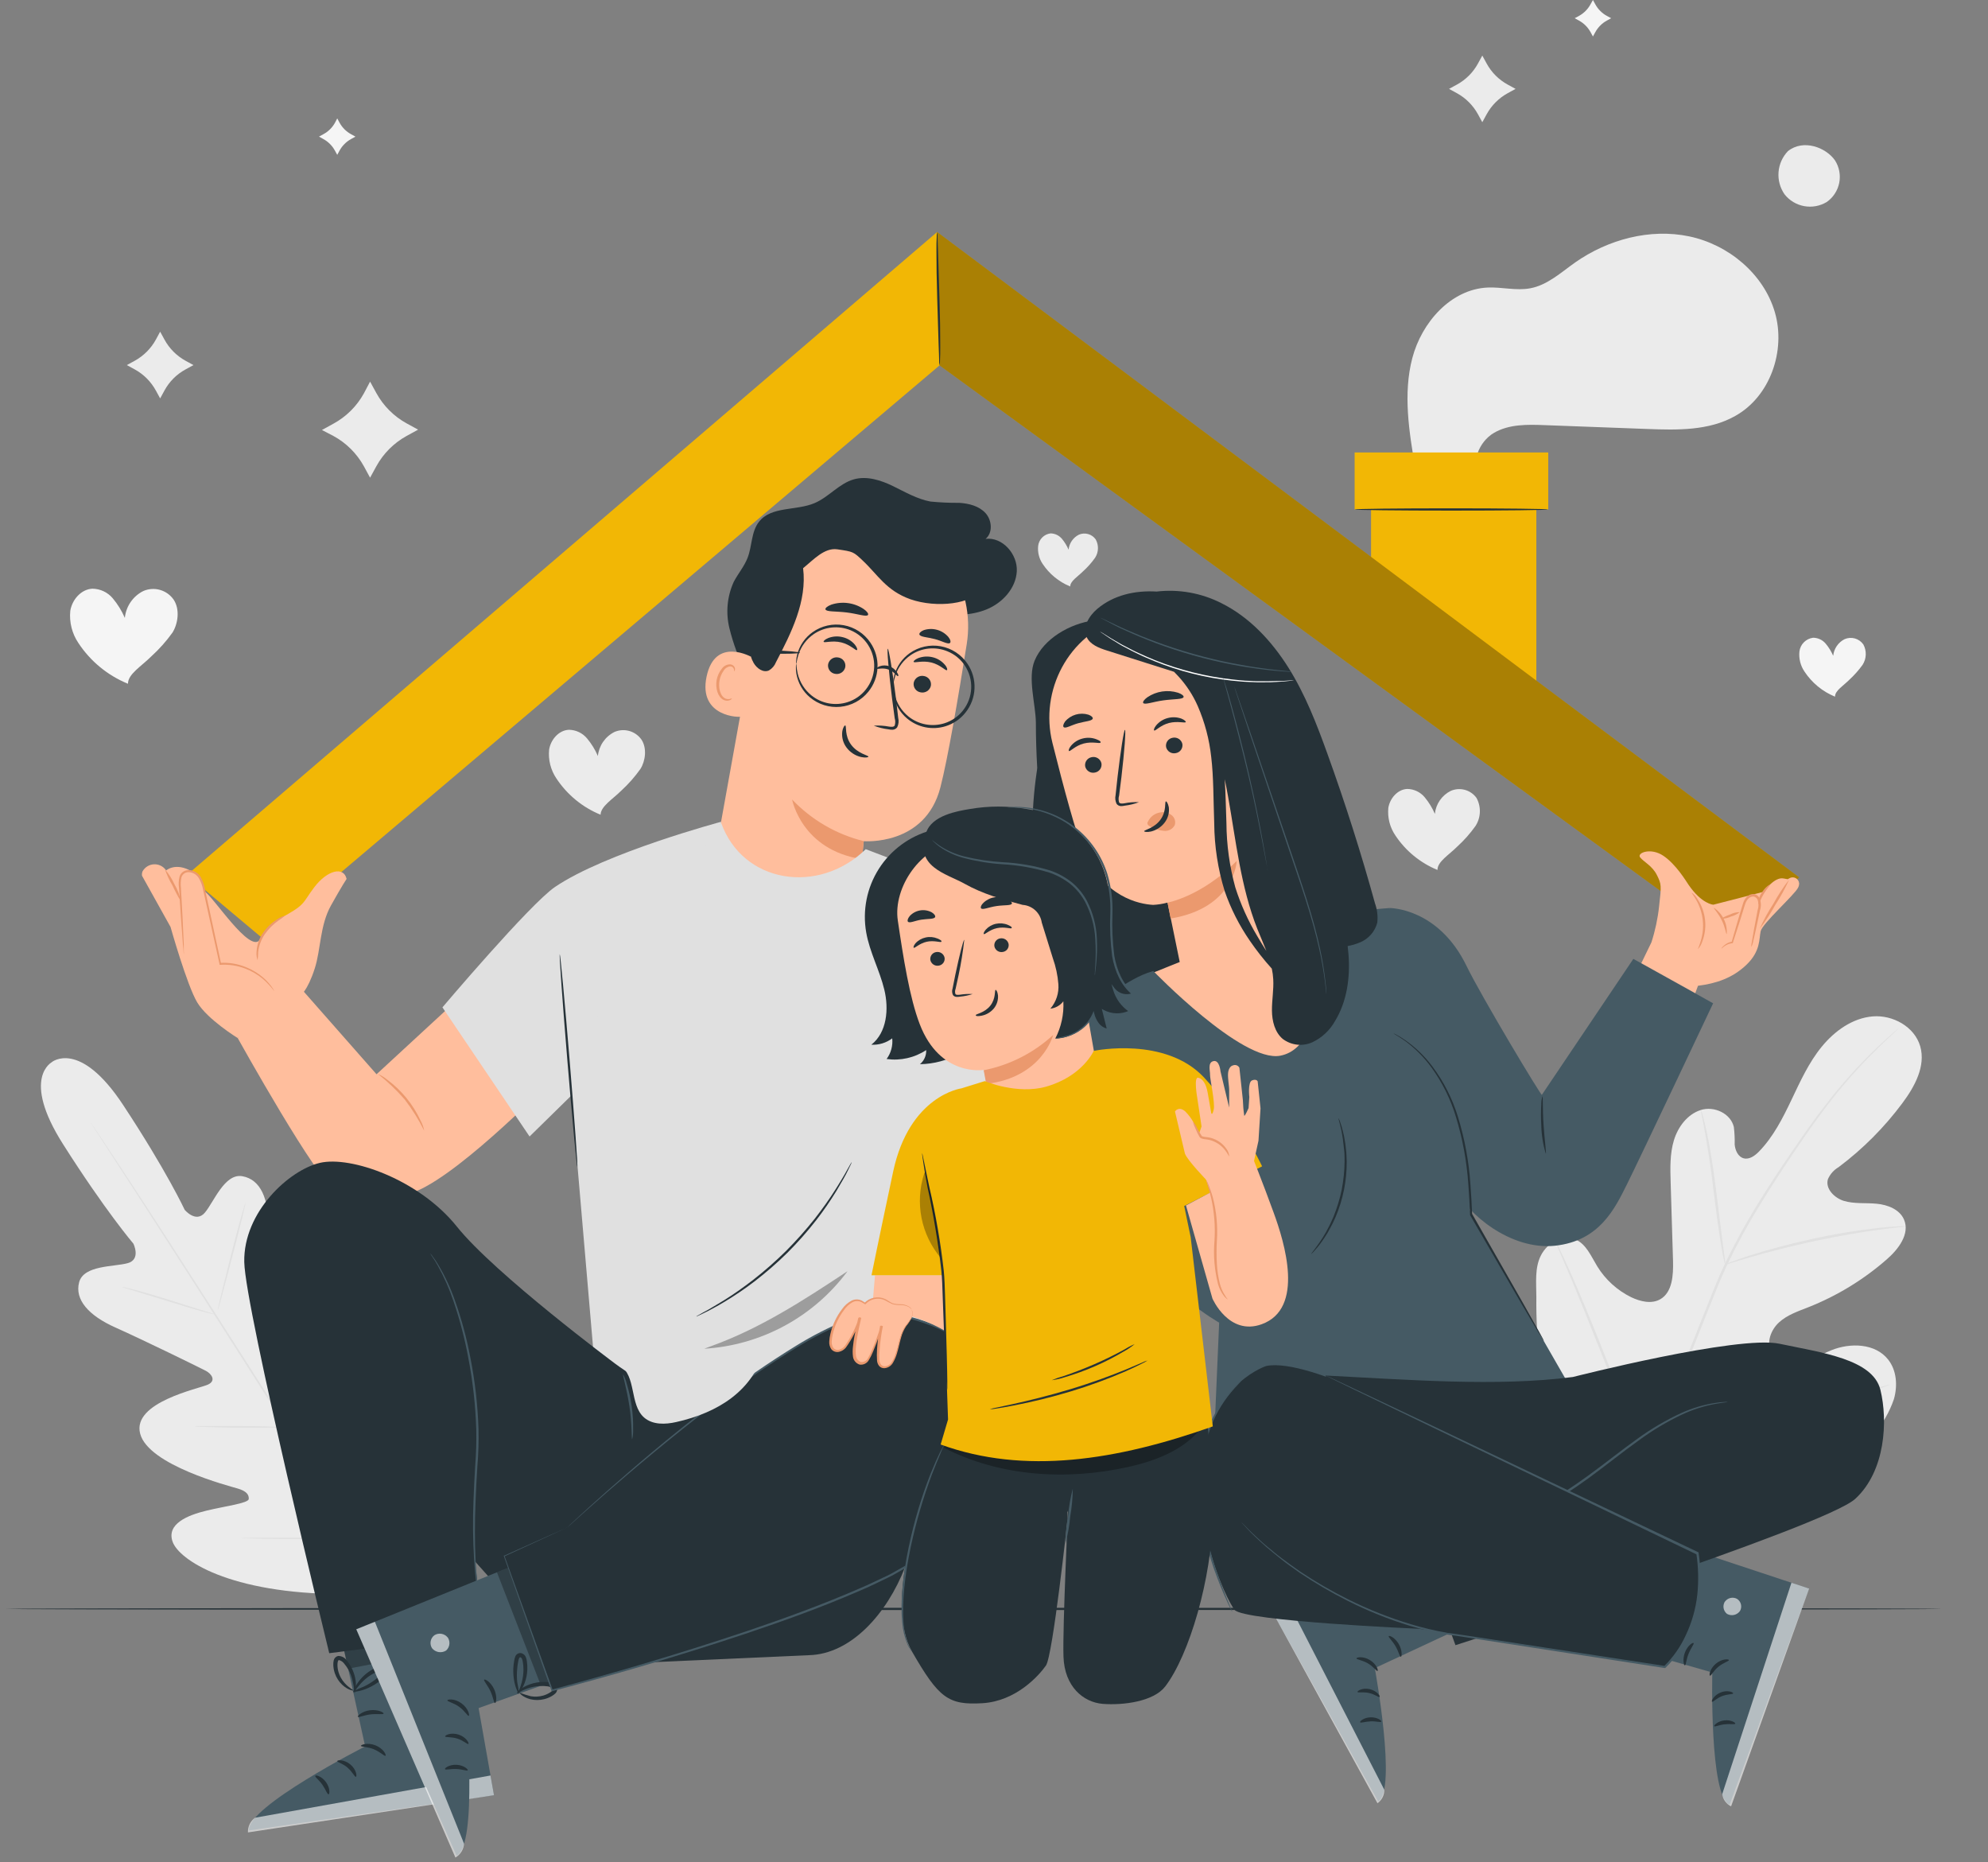 <svg width="346" height="324" viewBox="0 0 346 324" fill="none" xmlns="http://www.w3.org/2000/svg">
<rect x="0" y="0" width="346" height="324" fill="#808080" stroke="none"/>
<path d="M308.907 54.339C306.957 47.645 300.82 42.562 293.997 41.131C287.175 39.7 279.87 41.666 274.177 45.649C271.677 47.411 269.305 49.625 266.308 50.167C263.883 50.619 261.398 49.926 258.936 50.032C252.527 50.31 247.429 56.101 245.803 62.314C244.176 68.526 245.238 75.115 246.315 81.411L257.686 83.037C255.841 80.62 257.392 76.855 260.02 75.319C262.648 73.783 265.871 73.858 268.906 73.978L286.662 74.641C291.896 74.844 297.438 74.965 301.994 72.382C308.064 69.023 310.858 61.034 308.907 54.339Z" fill="#EBEBEB"/>
<path d="M319.374 27.915C317.808 25.656 313.877 24.15 311.181 26.296C310.228 27.29 309.649 28.584 309.543 29.958C309.437 31.331 309.811 32.698 310.602 33.827C311.453 34.9 312.667 35.626 314.015 35.87C315.364 36.114 316.755 35.859 317.929 35.152C319.056 34.365 319.836 33.173 320.106 31.824C320.375 30.476 320.113 29.075 319.374 27.915Z" fill="#EBEBEB"/>
<path d="M283.409 265.378C270.517 256.831 267.242 240.468 267.392 225.678C267.392 223.208 267.076 220.618 268.198 218.426C269.32 216.235 272.023 214.661 274.222 215.678C276.075 216.491 276.926 218.599 277.987 220.339C279.411 222.658 281.464 224.525 283.906 225.723C285.495 226.476 287.446 226.951 288.982 226.062C291.075 224.835 291.241 221.89 291.181 219.435C291.045 214.867 290.907 210.296 290.766 205.722C290.691 203.275 290.623 200.767 291.331 198.426C292.039 196.084 293.666 193.907 295.985 193.154C298.304 192.401 301.219 193.719 301.768 196.114C301.888 197.126 301.936 198.145 301.911 199.163C302.009 200.18 302.506 201.295 303.485 201.551C304.464 201.807 305.436 201.099 306.151 200.361C308.621 197.823 310.263 194.593 311.791 191.385C313.32 188.177 314.803 184.886 317.063 182.13C319.322 179.374 322.417 177.152 325.926 176.858C329.435 176.565 333.23 178.651 334.209 182.077C335.188 185.503 333.245 189.073 331.122 191.919C327.972 196.158 324.226 199.92 319.999 203.087C319.173 203.57 318.522 204.303 318.139 205.18C317.65 206.829 319.239 208.418 320.865 208.945C322.71 209.51 324.691 209.269 326.604 209.45C328.516 209.631 330.617 210.421 331.385 212.214C332.447 214.699 330.414 217.372 328.373 219.142C324.334 222.675 319.719 225.49 314.728 227.463C312.943 228.171 311.053 228.796 309.63 230.098C308.207 231.401 307.371 233.623 308.305 235.332C309.239 237.041 311.498 237.538 313.38 237.139C315.263 236.74 316.927 235.678 318.712 234.955C322.048 233.6 326.408 233.728 328.637 236.589C330.105 238.465 330.293 241.108 329.631 243.435C328.864 245.701 327.65 247.79 326.061 249.579C320.874 256.125 314.042 261.176 306.264 264.218C298.508 267.125 291.286 268.029 283.447 265.378" fill="#EBEBEB"/>
<path d="M286.994 256.025C289.253 247.919 291.976 239.948 295.149 232.154L297.604 226.002C298.417 223.991 299.223 221.988 300.127 220.083C301.878 216.424 303.829 212.865 305.97 209.42C307.996 206.122 310.037 203.064 311.995 200.218C313.953 197.371 315.76 194.766 317.575 192.454C320.366 188.792 323.443 185.358 326.777 182.183C327.959 181.061 328.908 180.217 329.556 179.66L330.309 179.027C330.391 178.952 330.479 178.884 330.572 178.824C330.502 178.909 330.424 178.988 330.339 179.057L329.631 179.728C328.998 180.307 328.072 181.173 326.912 182.311C323.613 185.522 320.562 188.978 317.786 192.65C316.016 194.969 314.186 197.59 312.266 200.436C310.346 203.283 308.327 206.348 306.317 209.646C304.192 213.08 302.257 216.627 300.518 220.271C299.622 222.169 298.824 224.157 298.011 226.175L295.556 232.32C292.392 240.099 289.664 248.048 287.385 256.131" fill="#E0E0E0"/>
<path d="M300.255 220.06C300.13 219.724 300.042 219.376 299.991 219.021C299.848 218.343 299.667 217.365 299.464 216.145C299.065 213.712 298.613 210.369 298.161 206.604C297.71 202.838 297.19 199.51 296.746 197.085C296.535 195.88 296.347 194.901 296.211 194.224C296.117 193.877 296.062 193.521 296.045 193.162C296.196 193.489 296.307 193.833 296.377 194.186C296.572 194.849 296.806 195.82 297.062 197.025C297.582 199.442 298.131 202.808 298.606 206.543C299.08 210.278 299.487 213.554 299.803 216.099C299.954 217.244 300.082 218.215 300.187 218.991C300.25 219.344 300.273 219.703 300.255 220.06Z" fill="#E0E0E0"/>
<path d="M331.649 213.381C331.237 213.482 330.815 213.543 330.391 213.562C329.586 213.652 328.418 213.78 326.98 213.984C324.096 214.368 320.135 215.03 315.798 215.957C311.46 216.883 307.574 217.907 304.781 218.72C303.38 219.119 302.258 219.473 301.482 219.707C301.085 219.856 300.674 219.967 300.255 220.038C300.628 219.838 301.019 219.671 301.422 219.541C302.175 219.247 303.297 218.848 304.69 218.411C307.469 217.515 311.355 216.446 315.707 215.512C319.418 214.702 323.168 214.084 326.942 213.66C328.388 213.502 329.563 213.426 330.384 213.389C330.804 213.345 331.228 213.343 331.649 213.381Z" fill="#E0E0E0"/>
<path d="M287.37 255.431C287.277 255.317 287.201 255.19 287.144 255.054L286.58 253.924C286.09 252.946 285.42 251.507 284.614 249.715C283.01 246.146 280.939 241.13 278.733 235.573C276.527 230.016 274.508 224.993 272.98 221.393L271.15 217.146L270.66 215.986C270.595 215.853 270.547 215.711 270.517 215.565C270.609 215.682 270.685 215.811 270.743 215.949L271.308 217.071C271.797 218.057 272.468 219.496 273.273 221.28C274.877 224.857 276.948 229.865 279.155 235.43C281.361 240.995 283.379 246.01 284.908 249.61L286.738 253.872L287.227 255.039C287.29 255.163 287.338 255.295 287.37 255.431Z" fill="#E0E0E0"/>
<path d="M328.946 240.912C328.818 240.996 328.678 241.059 328.531 241.1L327.327 241.537L322.876 243.096C319.111 244.413 313.945 246.304 308.237 248.367C302.529 250.43 297.325 252.29 293.538 253.533C291.648 254.158 290.111 254.647 289.019 254.964L287.784 255.317C287.644 255.368 287.497 255.399 287.348 255.408C287.477 255.329 287.616 255.268 287.762 255.227L288.967 254.79L293.417 253.232C297.182 251.914 302.348 250.024 308.056 247.96C313.764 245.897 318.96 244.029 322.748 242.787C324.646 242.169 326.182 241.68 327.266 241.364L328.501 241.01C328.645 240.958 328.794 240.925 328.946 240.912Z" fill="#E0E0E0"/>
<path d="M9.115 184.765C9.115 184.765 3.58 187.446 10.96 199.073C18.34 210.7 23.212 216.393 23.212 216.393C23.212 216.393 24.583 219.127 22.241 219.789C19.899 220.452 14.56 220.106 13.769 223.125C12.978 226.145 15.411 228.909 20.11 231.002C24.808 233.095 34.929 238.05 35.84 238.532C36.752 239.014 37.716 240.219 36.187 240.927C34.658 241.635 22.948 243.977 24.394 249.467C25.84 254.956 39.869 258.563 41.375 259.008C42.881 259.452 43.341 260.069 43.296 260.822C43.25 261.575 39.244 262.057 35.938 262.856C32.633 263.654 28.943 265.167 30.042 268.27C31.142 271.372 39.832 277.306 59.524 277.374L68.658 276.817L72.897 268.654C80.902 250.641 79.065 240.31 76.663 238.043C74.26 235.776 71.391 238.517 69.313 241.198C67.235 243.879 65.201 247.366 64.433 247.072C63.665 246.778 63.296 246.161 63.53 244.587C63.763 243.013 66.173 228.705 61.76 225.136C57.347 221.566 50.412 231.318 49.162 232.418C47.912 233.517 47.159 232.124 47.129 231.123C47.099 230.121 46.722 218.84 46.745 213.697C46.767 208.554 45.359 205.218 42.158 204.661C39.079 204.141 37.211 209.179 35.645 211.016C34.078 212.854 32.143 210.512 32.143 210.512C32.143 210.512 28.995 203.735 21.412 192.243C13.829 180.752 8.995 184.826 8.995 184.826" fill="#EBEBEB"/>
<path d="M69.328 278.948C63.793 270.476 54.177 255.257 45.894 242.237C37.61 229.217 30.08 217.447 24.583 208.946C21.834 204.713 19.613 201.28 18.069 198.892C17.316 197.718 16.706 196.799 16.299 196.159L15.84 195.444C15.742 195.285 15.697 195.195 15.697 195.195L15.87 195.429L16.344 196.129L18.159 198.832C19.733 201.189 21.985 204.608 24.756 208.84C30.291 217.304 37.836 229.067 46.135 242.087C54.433 255.107 63.997 270.341 69.479 278.835" fill="#E0E0E0"/>
<path d="M21.209 223.923C21.431 223.934 21.651 223.972 21.864 224.036C22.278 224.127 22.873 224.277 23.611 224.473C25.117 224.865 27.098 225.452 29.312 226.137L34.974 227.93L36.691 228.457C36.906 228.511 37.115 228.584 37.316 228.675C37.094 228.668 36.873 228.63 36.661 228.562C36.247 228.472 35.652 228.321 34.922 228.118C33.416 227.719 31.443 227.101 29.229 226.416L23.558 224.676L21.834 224.149C21.619 224.095 21.409 224.02 21.209 223.923Z" fill="#E0E0E0"/>
<path d="M37.889 228.005C37.813 228.005 38.838 223.773 40.148 218.599C41.458 213.426 42.656 209.247 42.731 209.262C42.806 209.277 41.775 213.494 40.427 218.675C39.079 223.856 37.964 228.027 37.889 228.005Z" fill="#E0E0E0"/>
<path d="M49.727 248.578C49.81 248.366 49.916 248.164 50.043 247.976C50.299 247.554 50.615 247.027 50.984 246.402C51.782 245.069 52.867 243.224 53.996 241.13C55.126 239.037 56.082 237.132 56.767 235.739C57.091 235.084 57.362 234.534 57.573 234.09C57.66 233.881 57.771 233.684 57.905 233.502C57.849 233.719 57.773 233.931 57.679 234.135C57.513 234.541 57.272 235.121 56.926 235.829C56.293 237.245 55.359 239.18 54.23 241.266C53.1 243.352 51.971 245.182 51.142 246.492C50.721 247.147 50.389 247.667 50.126 247.998C50.015 248.206 49.881 248.4 49.727 248.578Z" fill="#E0E0E0"/>
<path d="M33.845 248.171C34.05 248.128 34.261 248.113 34.47 248.126H36.172C37.603 248.126 39.583 248.126 41.775 248.126C43.966 248.126 45.939 248.194 47.37 248.239L49.071 248.307C49.279 248.301 49.487 248.324 49.689 248.375C49.485 248.409 49.278 248.424 49.071 248.42H47.37C45.939 248.42 43.958 248.42 41.767 248.42C39.576 248.42 37.603 248.352 36.164 248.307L34.47 248.239C34.26 248.236 34.051 248.214 33.845 248.171Z" fill="#E0E0E0"/>
<path d="M41.97 267.652C42.234 267.613 42.501 267.595 42.769 267.599L44.945 267.562C46.782 267.562 49.32 267.562 52.129 267.562C54.938 267.562 57.468 267.562 59.305 267.622L61.481 267.675C61.749 267.669 62.016 267.689 62.28 267.735C62.016 267.775 61.749 267.792 61.481 267.788H59.305C57.468 267.788 54.93 267.788 52.129 267.788C49.328 267.788 46.782 267.788 44.945 267.727L42.769 267.675C42.502 267.697 42.235 267.689 41.97 267.652Z" fill="#E0E0E0"/>
<path d="M61.798 267.6C61.906 267.339 62.034 267.087 62.182 266.847C62.468 266.32 62.844 265.627 63.304 264.798C64.245 263.074 65.563 260.687 66.896 258.021C68.229 255.355 69.426 252.893 70.262 251.116L71.248 249C71.358 248.738 71.489 248.486 71.64 248.247C71.562 248.522 71.464 248.791 71.346 249.052C71.143 249.564 70.834 250.302 70.443 251.206C69.69 253.006 68.515 255.483 67.152 258.164C65.789 260.845 64.463 263.217 63.477 264.941C62.98 265.785 62.566 266.448 62.272 266.937C62.135 267.172 61.977 267.394 61.798 267.6Z" fill="#E0E0E0"/>
<path d="M104.525 141.767C101.382 140.48 98.7 138.276 96.829 135.441C95.84 133.969 95.395 132.198 95.572 130.434C95.85 128.694 97.251 127.06 99.013 126.985C99.618 126.991 100.214 127.13 100.76 127.39C101.306 127.65 101.789 128.025 102.176 128.491C102.947 129.414 103.582 130.443 104.058 131.548C104.148 130.663 104.46 129.815 104.965 129.083C105.471 128.35 106.154 127.758 106.95 127.361C107.764 127.012 108.672 126.952 109.525 127.192C110.377 127.432 111.122 127.957 111.634 128.679C112.643 130.185 112.327 132.444 111.461 133.8C110.492 135.17 109.379 136.432 108.14 137.565C106.634 139.071 104.525 140.313 104.525 141.804" fill="#EBEBEB"/>
<path d="M319.374 121.224C317.199 120.333 315.343 118.805 314.05 116.841C313.365 115.823 313.056 114.598 313.177 113.377C313.248 112.768 313.52 112.199 313.952 111.762C314.383 111.326 314.948 111.046 315.557 110.968C315.974 110.969 316.386 111.062 316.765 111.239C317.143 111.416 317.479 111.672 317.748 111.992C318.285 112.632 318.727 113.348 319.058 114.115C319.118 113.502 319.333 112.913 319.682 112.405C320.031 111.897 320.503 111.485 321.054 111.209C321.618 110.968 322.248 110.928 322.839 111.095C323.429 111.263 323.944 111.627 324.299 112.127C324.599 112.675 324.747 113.293 324.725 113.917C324.704 114.541 324.515 115.148 324.179 115.674C323.503 116.613 322.734 117.481 321.882 118.264C320.828 119.326 319.374 120.17 319.374 121.201" fill="#F5F5F5"/>
<path d="M186.237 102.037C184.277 101.231 182.606 99.853 181.44 98.083C180.833 97.161 180.566 96.056 180.687 94.958C180.758 94.414 181.007 93.908 181.395 93.519C181.783 93.131 182.289 92.882 182.834 92.812C183.21 92.815 183.581 92.899 183.922 93.059C184.262 93.219 184.564 93.451 184.807 93.738C185.288 94.313 185.684 94.955 185.981 95.643C186.037 95.091 186.231 94.562 186.545 94.106C186.86 93.649 187.285 93.279 187.781 93.03C188.289 92.814 188.857 92.778 189.388 92.928C189.92 93.079 190.384 93.407 190.703 93.859C190.976 94.351 191.11 94.907 191.091 95.47C191.073 96.032 190.902 96.579 190.597 97.052C189.993 97.902 189.299 98.685 188.527 99.386C187.578 100.342 186.267 101.103 186.267 102.037" fill="#EBEBEB"/>
<path d="M22.241 118.965C18.732 117.524 15.738 115.06 13.649 111.894C12.537 110.249 12.037 108.267 12.233 106.291C12.542 104.356 14.115 102.526 16.081 102.436C16.756 102.443 17.421 102.595 18.032 102.882C18.643 103.169 19.184 103.585 19.62 104.1C20.483 105.133 21.193 106.284 21.729 107.519C21.825 106.529 22.171 105.58 22.735 104.76C23.299 103.941 24.061 103.278 24.952 102.835C25.869 102.439 26.895 102.373 27.856 102.647C28.817 102.922 29.653 103.52 30.223 104.341C31.352 106.043 30.976 108.528 30.027 110.064C28.94 111.579 27.695 112.975 26.315 114.228C24.613 115.93 22.271 117.293 22.271 118.965" fill="#F5F5F5"/>
<path d="M250.185 151.376C247.19 150.147 244.633 148.049 242.843 145.351C241.894 143.947 241.466 142.256 241.631 140.57C241.902 138.913 243.242 137.354 244.922 137.279C245.496 137.286 246.061 137.416 246.581 137.66C247.101 137.905 247.562 138.257 247.934 138.695C248.671 139.577 249.277 140.561 249.733 141.616C249.817 140.771 250.114 139.961 250.596 139.262C251.078 138.562 251.73 137.997 252.49 137.618C253.263 137.279 254.128 137.215 254.943 137.435C255.758 137.656 256.473 138.148 256.97 138.83C257.386 139.585 257.589 140.439 257.56 141.3C257.531 142.162 257.27 142.999 256.804 143.725C255.877 145.026 254.814 146.225 253.634 147.302C252.181 148.763 250.185 149.922 250.185 151.353" fill="#EBEBEB"/>
<path d="M27.873 57.713L28.626 59.091C29.471 60.644 30.744 61.922 32.294 62.773L33.672 63.526L32.294 64.279C30.743 65.122 29.469 66.396 28.626 67.947L27.873 69.325L27.12 67.947C26.273 66.399 25.001 65.127 23.453 64.279L22.075 63.526L23.453 62.773C24.997 61.922 26.269 60.65 27.12 59.106L27.873 57.713Z" fill="#EBEBEB"/>
<path d="M257.987 9.669L258.74 11.047C259.582 12.596 260.853 13.869 262.4 14.714L263.778 15.467L262.4 16.22C260.856 17.07 259.586 18.342 258.74 19.888L257.987 21.266L257.234 19.888C256.387 18.342 255.118 17.07 253.574 16.22L252.196 15.467L253.574 14.714C255.121 13.869 256.392 12.596 257.234 11.047L257.987 9.669Z" fill="#EBEBEB"/>
<path d="M64.411 66.403L65.503 68.398C66.724 70.62 68.552 72.449 70.774 73.67L72.77 74.761L70.774 75.853C68.552 77.074 66.724 78.903 65.503 81.125L64.411 83.12L63.327 81.125C62.097 78.897 60.254 77.067 58.017 75.853L56.029 74.822L58.017 73.73C60.254 72.516 62.097 70.687 63.327 68.459L64.411 66.403Z" fill="#EBEBEB"/>
<path d="M58.695 20.603L59.102 21.356C59.565 22.204 60.263 22.9 61.112 23.359L61.865 23.773L61.112 24.188C60.266 24.651 59.569 25.346 59.102 26.191L58.695 26.944L58.281 26.191C57.814 25.346 57.117 24.651 56.27 24.188L55.517 23.773L56.27 23.359C57.128 22.903 57.835 22.207 58.304 21.356L58.695 20.603Z" fill="#F5F5F5"/>
<path d="M277.242 0L277.656 0.753C278.118 1.601 278.813 2.299 279.659 2.764L280.412 3.17L279.659 3.584C278.813 4.049 278.118 4.747 277.656 5.595L277.242 6.348L276.828 5.595C276.364 4.746 275.666 4.048 274.817 3.584L274.064 3.17L274.817 2.764C275.663 2.299 276.359 1.601 276.82 0.753L277.242 0Z" fill="#F5F5F5"/>
<path d="M337.907 279.958C337.907 280.063 262.452 280.153 169.399 280.153C76.346 280.153 0.877 280.063 0.877 279.958C0.877 279.852 76.309 279.762 169.399 279.762C262.49 279.762 337.907 279.845 337.907 279.958Z" fill="#263238"/>
<path d="M238.626 102.887V80.078H267.392V128.189L238.626 102.887Z" fill="#F2B705"/>
<path d="M269.463 78.73H235.765V88.647H269.463V78.73Z" fill="#F2B705"/>
<path d="M269.403 88.647C269.403 88.76 261.872 88.843 252.61 88.843C243.348 88.843 235.825 88.76 235.825 88.647C235.825 88.534 243.355 88.452 252.61 88.452C261.865 88.452 269.403 88.542 269.403 88.647Z" fill="#263238"/>
<path d="M32.542 152.234L163.104 40.37L313.132 152.663L300.556 163.447L163.526 63.579L45.743 163.311L32.542 152.234Z" fill="#F2B705"/>
<g opacity="0.3">
<path d="M163.526 63.579L163.104 40.37L313.132 152.663L300.556 163.447L163.526 63.579Z" fill="black"/>
</g>
<path d="M163.526 63.579C163.469 63.278 163.444 62.973 163.45 62.668C163.45 61.997 163.398 61.161 163.368 60.182C163.3 57.999 163.217 55.137 163.119 51.982C163.021 48.827 162.976 45.875 162.983 43.774C162.983 42.727 162.983 41.876 163.029 41.289C163.018 40.981 163.043 40.672 163.104 40.37C163.16 40.673 163.185 40.981 163.179 41.289C163.179 41.952 163.232 42.795 163.262 43.774C163.33 45.958 163.413 48.812 163.511 51.974C163.608 55.137 163.654 58.074 163.646 60.175C163.646 61.229 163.646 62.08 163.601 62.668C163.612 62.973 163.587 63.279 163.526 63.579Z" fill="#263238"/>
<path d="M129.812 117.044C128.571 114.585 127.611 111.993 126.951 109.318C126.288 106.619 126.553 103.776 127.704 101.246C128.457 99.807 129.526 98.572 130.113 97.066C130.919 95.003 130.723 92.548 132.101 90.786C134.24 88.06 138.547 88.896 141.74 87.555C144.233 86.516 146.04 84.122 148.638 83.399C150.897 82.774 153.322 83.564 155.415 84.581C157.509 85.598 159.61 86.84 161.929 87.269C163.601 87.435 165.28 87.511 166.96 87.495C168.631 87.601 170.401 88.045 171.53 89.287C172.66 90.53 172.818 92.736 171.53 93.768C174.49 93.399 177.133 96.441 176.967 99.416C176.802 102.39 174.46 104.921 171.696 106.043C168.932 107.165 165.845 107.119 162.886 106.796C154.512 105.794 146.198 102.277 140.731 95.824" fill="#263238"/>
<path d="M132.056 106.607L124.601 147.979C123.336 155.013 125.49 166.052 133.397 166.971C141.846 167.905 147.772 165.465 148.954 158.883C149.512 155.766 150.25 146.684 150.332 146.368C150.332 146.368 161.041 147.271 163.676 136.985C164.956 132.015 166.749 121.563 168.255 112.082C169.035 107.174 167.939 102.151 165.184 98.014C162.43 93.877 158.219 90.928 153.39 89.754L152.396 89.513C141.529 87.533 133.743 95.666 132.056 106.607Z" fill="#FFBE9D"/>
<path d="M150.332 146.36C145.569 145.185 141.242 142.672 137.862 139.116C137.862 139.116 139.496 147.919 150.016 149.493L150.332 146.36Z" fill="#EB996E"/>
<path d="M162.012 119.334C161.924 119.72 161.687 120.056 161.353 120.269C161.019 120.481 160.615 120.554 160.227 120.471C160.037 120.44 159.854 120.371 159.69 120.269C159.526 120.167 159.385 120.033 159.273 119.875C159.162 119.717 159.083 119.539 159.041 119.35C158.999 119.162 158.996 118.967 159.03 118.777C159.117 118.389 159.353 118.051 159.687 117.837C160.021 117.623 160.426 117.549 160.815 117.632C161.006 117.664 161.188 117.733 161.352 117.836C161.516 117.939 161.658 118.074 161.769 118.232C161.881 118.391 161.96 118.57 162.001 118.759C162.043 118.948 162.047 119.143 162.012 119.334Z" fill="#263238"/>
<path d="M164.806 116.608C164.58 116.758 163.661 115.659 162.08 115.275C160.498 114.891 159.135 115.403 159.015 115.169C158.947 115.064 159.218 114.763 159.813 114.514C160.617 114.21 161.494 114.158 162.328 114.364C163.153 114.564 163.894 115.02 164.444 115.666C164.874 116.156 164.919 116.547 164.806 116.608Z" fill="#263238"/>
<path d="M147.109 116.103C147.023 116.489 146.788 116.826 146.455 117.04C146.123 117.254 145.719 117.329 145.332 117.248C145.141 117.217 144.958 117.148 144.793 117.045C144.629 116.943 144.486 116.808 144.375 116.649C144.263 116.491 144.185 116.311 144.143 116.122C144.102 115.932 144.099 115.737 144.135 115.546C144.223 115.16 144.46 114.824 144.794 114.611C145.128 114.398 145.532 114.326 145.92 114.409C146.111 114.439 146.294 114.507 146.458 114.609C146.622 114.711 146.763 114.845 146.874 115.003C146.985 115.161 147.064 115.34 147.104 115.529C147.144 115.718 147.146 115.913 147.109 116.103Z" fill="#263238"/>
<path d="M149.15 113.114C148.924 113.257 148.006 112.165 146.417 111.781C144.828 111.397 143.48 111.909 143.352 111.675C143.292 111.562 143.555 111.261 144.158 111.02C144.957 110.709 145.834 110.656 146.665 110.87C147.491 111.063 148.233 111.517 148.781 112.165C149.18 112.662 149.263 113.046 149.15 113.114Z" fill="#263238"/>
<path d="M152.072 126.269C152.971 126.212 153.875 126.268 154.76 126.435C155.174 126.488 155.581 126.503 155.717 126.247C155.846 125.832 155.846 125.388 155.717 124.974L155.265 121.6C154.67 116.811 154.346 112.903 154.512 112.88C154.677 112.858 155.34 116.728 155.935 121.525C156.078 122.707 156.206 123.829 156.327 124.906C156.465 125.457 156.404 126.038 156.153 126.548C156.059 126.676 155.936 126.781 155.796 126.855C155.655 126.929 155.499 126.971 155.34 126.977C155.102 126.982 154.864 126.957 154.632 126.902C153.756 126.799 152.896 126.586 152.072 126.269Z" fill="#263238"/>
<path d="M147.109 126.232C147.373 126.277 146.959 128.001 148.134 129.583C149.308 131.164 151.146 131.42 151.146 131.661C151.146 131.774 150.656 131.894 149.881 131.729C148.867 131.499 147.968 130.917 147.343 130.087C146.74 129.294 146.47 128.297 146.59 127.308C146.703 126.57 146.996 126.194 147.109 126.232Z" fill="#263238"/>
<path d="M151.07 106.999C150.814 107.39 149.278 106.803 147.365 106.57C145.453 106.336 143.819 106.487 143.668 106.035C143.6 105.824 143.962 105.485 144.67 105.214C145.605 104.903 146.599 104.808 147.577 104.939C148.554 105.069 149.489 105.421 150.31 105.967C150.927 106.389 151.191 106.811 151.07 106.999Z" fill="#263238"/>
<path d="M165.34 111.879C164.979 112.172 163.978 111.532 162.667 111.193C161.357 110.855 160.182 110.847 160.017 110.403C159.949 110.199 160.212 109.876 160.77 109.65C161.521 109.401 162.329 109.38 163.091 109.591C163.854 109.801 164.537 110.233 165.054 110.832C165.446 111.321 165.506 111.721 165.34 111.879Z" fill="#263238"/>
<path d="M131.04 114.454C130.881 114.334 124.466 110.629 122.975 117.737C121.484 124.846 128.924 124.876 128.999 124.673C129.074 124.47 131.04 114.454 131.04 114.454Z" fill="#FFBE9D"/>
<path d="M127.372 121.51C127.372 121.51 127.229 121.57 127.003 121.623C126.681 121.689 126.346 121.627 126.07 121.45C125.377 121.013 124.993 119.688 125.234 118.4C125.339 117.788 125.584 117.208 125.949 116.706C126.065 116.5 126.228 116.325 126.424 116.195C126.62 116.064 126.845 115.981 127.079 115.953C127.23 115.945 127.379 115.99 127.5 116.081C127.621 116.172 127.706 116.302 127.741 116.45C127.794 116.668 127.741 116.796 127.741 116.819C127.741 116.841 127.915 116.728 127.922 116.427C127.917 116.243 127.851 116.065 127.734 115.922C127.653 115.828 127.554 115.751 127.442 115.696C127.331 115.64 127.21 115.607 127.086 115.599C126.786 115.598 126.49 115.674 126.226 115.819C125.963 115.963 125.741 116.173 125.58 116.427C125.149 116.979 124.857 117.628 124.729 118.317C124.481 119.763 124.932 121.254 125.896 121.766C126.074 121.863 126.272 121.918 126.474 121.927C126.676 121.936 126.878 121.899 127.064 121.819C127.327 121.698 127.395 121.548 127.372 121.51Z" fill="#EB996E"/>
<path d="M170.717 102.503C169.384 105.101 163.021 105.862 158.45 104.273C154.233 102.767 152.802 100.033 150.167 97.556C148.51 95.989 148.51 95.989 145.724 95.583C143.465 95.259 141.552 97.435 139.775 98.866C140.49 104.597 137.727 110.124 135.046 115.237C134.812 115.836 134.382 116.338 133.826 116.66C132.839 117.105 131.71 116.299 131.168 115.357C130.302 113.851 130.272 112.022 130.415 110.29C130.591 106.331 131.553 102.448 133.246 98.866C134.957 95.275 137.689 92.268 141.1 90.221C145.459 87.797 150.59 87.162 155.408 88.451C160.207 89.774 164.465 92.578 167.577 96.464C169.103 98.18 170.175 100.251 170.695 102.488" fill="#263238"/>
<path d="M155.438 119.206C155.498 119.206 155.506 118.588 155.83 117.556C156.308 116.101 157.253 114.844 158.518 113.98C159.445 113.354 160.513 112.967 161.626 112.854C162.739 112.741 163.862 112.905 164.896 113.332C166.124 113.829 167.174 114.685 167.908 115.787C168.696 116.96 169.09 118.355 169.031 119.767C168.973 121.179 168.466 122.536 167.585 123.641C166.767 124.673 165.661 125.438 164.407 125.84C163.341 126.179 162.207 126.25 161.108 126.045C160.008 125.84 158.976 125.366 158.104 124.665C156.916 123.707 156.08 122.383 155.724 120.9C155.483 119.838 155.528 119.221 155.468 119.221C155.408 119.221 155.431 119.371 155.415 119.665C155.393 120.094 155.424 120.524 155.506 120.945C155.791 122.527 156.619 123.96 157.848 124.996C158.761 125.772 159.856 126.304 161.03 126.544C162.205 126.783 163.42 126.723 164.565 126.367C165.929 125.949 167.134 125.127 168.021 124.01C168.989 122.816 169.546 121.342 169.61 119.806C169.674 118.271 169.241 116.756 168.375 115.486C167.842 114.696 167.157 114.02 166.359 113.499C165.561 112.979 164.667 112.623 163.729 112.453C162.792 112.283 161.829 112.303 160.9 112.511C159.97 112.718 159.091 113.11 158.315 113.663C157.008 114.596 156.066 115.953 155.649 117.504C155.531 117.918 155.466 118.346 155.453 118.776C155.415 119.055 155.415 119.206 155.438 119.206Z" fill="#263238"/>
<path d="M138.585 115.539C138.645 115.539 138.645 114.921 138.977 113.882C139.453 112.427 140.398 111.172 141.665 110.313C142.591 109.688 143.658 109.302 144.769 109.189C145.881 109.076 147.003 109.239 148.036 109.665C149.293 110.192 150.361 111.09 151.095 112.239C151.83 113.388 152.197 114.733 152.147 116.096C152.085 117.51 151.576 118.867 150.694 119.974C149.878 121.008 148.771 121.774 147.516 122.173C146.452 122.516 145.319 122.588 144.22 122.383C143.12 122.178 142.09 121.702 141.221 120.998C140.036 120.038 139.199 118.715 138.841 117.233C138.593 116.179 138.645 115.561 138.585 115.561C138.525 115.561 138.547 115.712 138.525 116.005C138.507 116.432 138.537 116.859 138.615 117.278C138.898 118.863 139.726 120.299 140.957 121.337C141.686 121.951 142.53 122.413 143.44 122.696C144.35 122.979 145.307 123.077 146.255 122.985C147.204 122.894 148.124 122.613 148.963 122.161C149.801 121.708 150.541 121.093 151.138 120.351C152.106 119.157 152.663 117.682 152.727 116.147C152.791 114.611 152.358 113.096 151.492 111.826C150.96 111.036 150.275 110.36 149.477 109.838C148.679 109.316 147.785 108.96 146.848 108.789C145.91 108.619 144.948 108.638 144.018 108.845C143.087 109.052 142.208 109.444 141.432 109.996C140.12 110.929 139.175 112.29 138.758 113.844C138.645 114.257 138.579 114.682 138.562 115.109C138.555 115.38 138.562 115.539 138.585 115.539Z" fill="#263238"/>
<path d="M152.561 116.359C152.629 116.502 153.555 116.118 154.602 116.487C155.649 116.856 156.108 117.722 156.281 117.647C156.455 117.572 156.327 117.346 156.101 116.977C155.793 116.486 155.326 116.115 154.778 115.926C154.23 115.737 153.634 115.741 153.089 115.938C152.712 116.088 152.524 116.292 152.561 116.359Z" fill="#263238"/>
<path d="M129.037 113.302C129.037 113.46 131.296 113.656 134.127 113.731C136.958 113.807 139.225 113.731 139.233 113.581C139.24 113.43 136.974 113.227 134.142 113.151C131.311 113.076 129.044 113.144 129.037 113.302Z" fill="#263238"/>
<path d="M51.609 171.113L65.533 186.927L82.672 171.113L96.581 187.356C96.581 187.356 80.88 203.659 72.544 207.236C64.712 210.595 60.992 207.582 58.304 206.905C55.615 206.227 41.375 180.631 41.375 180.631L51.609 171.113Z" fill="#FFBE9D"/>
<path d="M60.322 152.934C60.322 152.934 59.569 154.041 57.611 157.543C55.653 161.044 55.849 165.224 54.779 168.522C53.499 172.498 52.257 173.244 52.257 173.244L41.375 180.631C41.375 180.631 36.104 177.385 34.327 174.426C32.55 171.466 29.681 161.293 29.681 161.293L24.718 152.384C24.681 152.131 24.71 151.871 24.801 151.631C25.001 151.27 25.291 150.966 25.642 150.748C25.994 150.531 26.395 150.408 26.808 150.39C27.221 150.373 27.631 150.462 28 150.649C28.369 150.836 28.683 151.115 28.913 151.458C28.913 151.458 30.599 149.952 33.431 151.662C35.78 153.055 35.547 155.073 35.547 155.073C36.932 155.728 43.589 166.173 45.254 163.469C45.985 162.171 46.971 161.033 48.153 160.126C53.424 157.339 52.453 157.332 54.712 154.365C56.971 151.398 59.825 150.705 60.322 152.934Z" fill="#FFBE9D"/>
<path d="M32.015 166.037C31.975 165.892 31.952 165.743 31.947 165.593C31.947 165.254 31.88 164.84 31.834 164.305C31.744 163.138 31.631 161.542 31.488 159.584C31.42 158.582 31.352 157.49 31.27 156.323C31.27 155.736 31.194 155.126 31.157 154.501C31.061 153.841 31.092 153.169 31.247 152.52C31.361 152.157 31.602 151.847 31.925 151.647C32.257 151.452 32.642 151.368 33.024 151.406C33.405 151.444 33.773 151.568 34.099 151.769C34.425 151.97 34.701 152.242 34.907 152.565C35.282 153.217 35.537 153.932 35.66 154.674C35.818 155.427 35.984 156.135 36.142 156.88C37 160.826 37.798 164.524 38.476 167.671L38.303 167.543C39.847 167.45 41.391 167.708 42.821 168.296C43.92 168.734 44.938 169.352 45.833 170.126C46.396 170.623 46.901 171.182 47.339 171.79C47.49 172.001 47.588 172.182 47.656 172.295C47.724 172.408 47.761 172.468 47.754 172.476C47.144 171.673 46.452 170.936 45.69 170.277C44.8 169.546 43.799 168.964 42.723 168.552C41.334 168.011 39.843 167.782 38.356 167.882H38.205V167.739C37.512 164.591 36.699 160.894 35.825 156.956C35.66 156.203 35.502 155.45 35.336 154.749C35.207 154.049 34.952 153.378 34.583 152.769C34.412 152.492 34.18 152.259 33.905 152.086C33.629 151.914 33.318 151.807 32.994 151.775C32.695 151.728 32.388 151.789 32.13 151.948C31.872 152.107 31.679 152.352 31.586 152.641C31.446 153.245 31.415 153.87 31.495 154.486C31.495 155.111 31.563 155.713 31.593 156.3C31.654 157.475 31.714 158.56 31.767 159.569C31.857 161.527 31.932 163.131 31.985 164.298C31.985 164.825 31.985 165.247 31.985 165.585C32.008 165.735 32.018 165.886 32.015 166.037Z" fill="#EB996E"/>
<path d="M49.614 159.328C49.252 159.639 48.867 159.921 48.462 160.171C47.543 160.826 46.742 161.63 46.089 162.551C45.456 163.481 45.059 164.551 44.93 165.668C44.924 166.142 44.892 166.614 44.832 167.084C44.672 166.622 44.611 166.132 44.651 165.646C44.704 164.458 45.091 163.31 45.766 162.332C46.437 161.359 47.304 160.535 48.311 159.915C48.703 159.637 49.145 159.437 49.614 159.328Z" fill="#EB996E"/>
<path d="M31.465 156.812C30.931 155.93 30.448 155.017 30.02 154.079C29.486 153.193 29.047 152.254 28.709 151.278C29.389 152.063 29.949 152.943 30.373 153.891C30.916 154.788 31.286 155.779 31.465 156.812Z" fill="#EB996E"/>
<path d="M73.831 196.746C72.873 194.827 71.734 193.003 70.428 191.301C69.02 189.686 67.465 188.206 65.781 186.881C66.368 187.133 66.916 187.468 67.408 187.875C68.643 188.795 69.76 189.862 70.736 191.053C71.71 192.247 72.532 193.557 73.184 194.954C73.489 195.515 73.707 196.119 73.831 196.746Z" fill="#EB996E"/>
<path d="M125.535 142.987C125.535 142.987 105.384 148.363 96.581 154.342C92.183 157.355 77.002 175.284 77.002 175.284L92.168 197.755L107.839 182.386L125.535 142.987Z" fill="#E0E0E0"/>
<path d="M98.96 184.833L104.149 245.257L116.491 246.115H176.659L176.501 183.944L173.85 156.594L150.679 147.761C142.448 155.766 129.24 153.748 125.482 143.1L98.96 184.833Z" fill="#E0E0E0"/>
<path d="M97.416 166.007C97.522 166.007 98.297 174.291 99.141 184.517C99.984 194.743 100.587 203.057 100.481 203.072C100.376 203.087 99.6 194.788 98.749 184.554C97.898 174.321 97.311 166.015 97.416 166.007Z" fill="#263238"/>
<g opacity="0.3">
<path d="M123.871 234.195L122.568 234.684C127.458 234.393 132.225 233.033 136.534 230.702C140.843 228.371 144.589 225.124 147.509 221.19C139.971 226.183 132.35 231.138 123.871 234.195Z" fill="black"/>
</g>
<path d="M148.247 202.198C148.218 202.327 148.169 202.452 148.103 202.567C147.968 202.838 147.81 203.177 147.606 203.591C147.403 204.005 147.125 204.57 146.771 205.173C146.417 205.775 146.018 206.483 145.573 207.228C144.495 208.988 143.321 210.687 142.057 212.319C140.503 214.31 138.828 216.204 137.041 217.989C135.239 219.763 133.33 221.425 131.326 222.967C129.687 224.221 127.98 225.382 126.213 226.446C125.46 226.92 124.759 227.289 124.149 227.628C123.539 227.967 123.005 228.238 122.56 228.449L121.536 228.938C121.421 229.004 121.297 229.053 121.167 229.081C121.269 228.998 121.38 228.927 121.499 228.871L122.485 228.313C122.922 228.087 123.449 227.801 124.044 227.432C124.639 227.063 125.339 226.679 126.07 226.212C127.576 225.286 129.27 224.096 131.107 222.681C133.087 221.134 134.975 219.475 136.763 217.711C138.536 215.932 140.211 214.056 141.778 212.093C143.201 210.263 144.406 208.561 145.34 207.078C145.829 206.325 146.221 205.662 146.582 205.067C146.944 204.472 147.237 203.945 147.471 203.516L148.028 202.529C148.094 202.414 148.167 202.304 148.247 202.198Z" fill="#263238"/>
<path d="M58.793 282.193L63.552 303.881C63.552 303.881 42.882 314.408 43.333 318.505L85.978 312.375L79.954 278.285L58.793 282.193Z" fill="#455A64"/>
<g opacity="0.6">
<path d="M76.324 299.656C76.754 299.706 77.151 299.914 77.438 300.239C77.724 300.565 77.88 300.985 77.875 301.418C77.839 301.848 77.641 302.248 77.32 302.538C77 302.827 76.582 302.984 76.151 302.977C75.694 302.923 75.273 302.701 74.969 302.355C74.666 302.009 74.502 301.562 74.509 301.102C74.592 300.655 74.844 300.257 75.213 299.992C75.582 299.727 76.04 299.615 76.49 299.679" fill="white"/>
</g>
<g opacity="0.6">
<path d="M85.978 312.375L85.368 308.941L44.388 316.291C43.988 316.582 43.666 316.968 43.451 317.413C43.236 317.858 43.133 318.35 43.153 318.844L85.978 312.375Z" fill="white"/>
</g>
<path d="M62.822 303.79C62.867 303.994 63.921 303.903 65.081 304.385C66.241 304.867 66.926 305.635 67.099 305.515C67.272 305.394 66.745 304.257 65.36 303.7C63.974 303.143 62.747 303.61 62.822 303.79Z" fill="#263238"/>
<path d="M58.695 306.441C58.695 306.644 59.644 306.833 60.502 307.586C61.361 308.339 61.737 309.22 61.941 309.175C62.144 309.129 62.069 307.932 60.977 307.021C59.885 306.11 58.695 306.238 58.695 306.441Z" fill="#263238"/>
<path d="M57.189 312.217C57.385 312.217 57.483 311.14 56.745 310.108C56.007 309.077 54.93 308.791 54.87 309.017C54.81 309.242 55.525 309.702 56.12 310.568C56.715 311.434 56.948 312.232 57.189 312.217Z" fill="#263238"/>
<path d="M62.287 298.73C62.408 298.903 63.304 298.444 64.494 298.308C65.683 298.173 66.655 298.376 66.753 298.18C66.851 297.985 65.819 297.427 64.426 297.586C63.033 297.744 62.159 298.587 62.287 298.73Z" fill="#263238"/>
<g opacity="0.3">
<path d="M59.742 286.486L60.585 290.356L81.377 286.373L80.767 282.864L59.742 286.486Z" fill="black"/>
</g>
<path d="M61.406 294.332C61.406 294.423 62.265 294.4 63.53 293.941C64.269 293.664 64.972 293.297 65.623 292.849C66.011 292.586 66.381 292.296 66.73 291.983C66.944 291.807 67.13 291.599 67.28 291.365C67.388 291.194 67.436 290.992 67.416 290.79C67.397 290.589 67.312 290.399 67.174 290.251C67.045 290.125 66.887 290.031 66.715 289.977C66.542 289.923 66.359 289.911 66.18 289.942C65.918 289.987 65.663 290.074 65.427 290.198C64.258 290.711 63.239 291.515 62.468 292.533C61.647 293.617 61.451 294.453 61.534 294.483C61.617 294.513 62.001 293.798 62.86 292.864C63.363 292.32 63.935 291.845 64.561 291.448C64.929 291.22 65.315 291.021 65.714 290.853C66.135 290.658 66.519 290.582 66.67 290.763C66.82 290.944 66.738 290.861 66.67 291.004C66.556 291.173 66.419 291.325 66.263 291.456C65.945 291.758 65.608 292.04 65.254 292.299C64.658 292.746 64.02 293.134 63.349 293.459C62.684 293.71 62.035 294.002 61.406 294.332Z" fill="#263238"/>
<path d="M61.707 294.581C61.79 294.581 62.061 293.783 61.896 292.427C61.714 291.16 61.193 289.966 60.39 288.971C60.224 288.711 59.994 288.498 59.722 288.353C59.451 288.208 59.146 288.135 58.838 288.142C58.656 288.186 58.488 288.279 58.355 288.412C58.222 288.545 58.129 288.712 58.085 288.895C58.026 289.165 58 289.44 58.01 289.716C58.025 290.204 58.114 290.686 58.274 291.147C58.533 291.92 58.981 292.616 59.576 293.173C60.608 294.121 61.512 294.212 61.519 294.136C61.527 294.061 60.766 293.752 59.945 292.811C59.47 292.271 59.118 291.633 58.914 290.944C58.796 290.542 58.735 290.127 58.733 289.709C58.733 289.242 58.816 288.85 58.996 288.865C59.177 288.88 59.621 289.099 59.862 289.422C60.14 289.754 60.392 290.106 60.615 290.477C60.962 291.12 61.216 291.81 61.368 292.525C61.707 293.76 61.617 294.573 61.707 294.581Z" fill="#263238"/>
<path d="M57.302 287.661C57.302 287.661 42.678 227.794 42.513 219.601C42.339 210.903 50.322 203.591 55.683 202.341C61.045 201.091 72.943 205.218 79.524 213.441C86.106 221.664 107.055 237.275 107.055 237.275C115.715 243.774 128.547 246.537 140.189 240.445C140.189 240.445 157.313 267.08 158.428 266.41C160.438 265.19 159.128 268.541 157.524 272.683C154.354 280.861 148.073 287.834 140.784 288.007L98.93 289.882L82.649 271.666L84.156 284.264L57.302 287.661Z" fill="#263238"/>
<path d="M83.756 280.657C83.687 280.449 83.636 280.234 83.606 280.017C83.523 279.603 83.387 278.985 83.267 278.18C82.9 275.915 82.649 273.632 82.514 271.342C82.304 267.945 82.268 264.539 82.408 261.138C82.469 259.218 82.574 257.207 82.702 255.114C82.876 252.972 82.939 250.823 82.89 248.675C82.758 244.524 82.297 240.389 81.512 236.311C80.9 232.974 80.044 229.687 78.952 226.476C78.228 224.309 77.302 222.213 76.188 220.218C75.889 219.675 75.563 219.147 75.209 218.637C75.083 218.457 74.97 218.268 74.871 218.072C75.019 218.232 75.156 218.403 75.277 218.584C75.655 219.082 76.002 219.602 76.316 220.143C77.492 222.119 78.461 224.211 79.208 226.386C80.347 229.598 81.236 232.893 81.866 236.243C82.672 240.337 83.146 244.49 83.282 248.66C83.328 250.821 83.263 252.983 83.086 255.137C82.951 257.222 82.845 259.233 82.77 261.161C82.612 264.986 82.627 268.443 82.77 271.334C82.913 274.226 83.199 276.56 83.418 278.164C83.515 278.97 83.628 279.588 83.681 280.017C83.723 280.228 83.748 280.442 83.756 280.657Z" fill="#455A64"/>
<path d="M110.022 250.438C109.902 250.438 110.022 247.87 109.555 244.752C109.089 241.635 108.328 239.195 108.441 239.157C108.723 239.649 108.934 240.179 109.066 240.731C109.462 242.029 109.756 243.356 109.947 244.7C110.136 246.044 110.217 247.401 110.188 248.758C110.212 249.323 110.156 249.889 110.022 250.438Z" fill="#455A64"/>
<path d="M102.018 290.514L81.113 297.992C81.113 297.992 83.192 321.133 79.464 322.887L62.009 283.504L94.088 270.506L102.018 290.514Z" fill="#455A64"/>
<g opacity="0.6">
<path d="M77.913 284.92C77.641 284.583 77.256 284.358 76.83 284.287C76.404 284.217 75.966 284.305 75.601 284.535C75.261 284.791 75.029 285.166 74.954 285.585C74.879 286.004 74.965 286.436 75.194 286.795C75.482 287.152 75.892 287.391 76.345 287.465C76.799 287.538 77.263 287.442 77.649 287.194C77.986 286.888 78.19 286.463 78.22 286.01C78.249 285.556 78.101 285.108 77.807 284.761" fill="white"/>
</g>
<g opacity="0.6">
<path d="M62.009 283.503L65.247 282.193L80.767 320.809C80.733 321.303 80.579 321.782 80.316 322.203C80.053 322.623 79.691 322.972 79.261 323.219L62.009 283.503Z" fill="white"/>
</g>
<path d="M81.58 298.557C81.384 298.632 80.902 297.691 79.893 296.975C78.884 296.26 77.853 296.087 77.86 295.876C77.868 295.665 79.11 295.499 80.323 296.388C81.535 297.276 81.776 298.526 81.58 298.557Z" fill="#263238"/>
<path d="M81.52 303.452C81.347 303.572 80.676 302.857 79.585 302.518C78.493 302.179 77.544 302.345 77.476 302.149C77.408 301.953 78.463 301.396 79.81 301.825C81.158 302.254 81.701 303.369 81.52 303.452Z" fill="#263238"/>
<path d="M77.446 307.834C77.333 307.676 78.199 307.013 79.472 307.081C80.744 307.149 81.527 307.902 81.399 308.045C81.271 308.188 80.473 307.857 79.426 307.812C78.38 307.767 77.521 308.023 77.446 307.834Z" fill="#263238"/>
<path d="M86.151 296.328C85.94 296.328 85.857 295.311 85.338 294.234C84.818 293.157 84.133 292.442 84.261 292.269C84.389 292.096 85.413 292.653 86 293.926C86.588 295.198 86.347 296.358 86.151 296.328Z" fill="#263238"/>
<g opacity="0.3">
<path d="M97.876 291.99L94.156 293.323L86.49 273.586L89.788 272.246L97.876 291.99Z" fill="black"/>
</g>
<path d="M90.323 294.709C90.24 294.709 89.811 294.016 89.532 292.698C89.375 291.925 89.309 291.137 89.336 290.349C89.357 289.881 89.41 289.416 89.495 288.956C89.529 288.68 89.605 288.41 89.72 288.157C89.809 287.975 89.955 287.827 90.136 287.736C90.317 287.645 90.523 287.616 90.722 287.653C90.898 287.696 91.061 287.779 91.198 287.897C91.336 288.015 91.443 288.163 91.513 288.331C91.618 288.585 91.684 288.854 91.708 289.129C91.775 289.597 91.798 290.071 91.776 290.544C91.745 291.341 91.584 292.126 91.302 292.871C90.812 294.144 90.21 294.754 90.142 294.701C90.074 294.648 90.474 293.948 90.812 292.713C91.002 292.001 91.101 291.267 91.106 290.529C91.107 290.095 91.072 289.662 91.001 289.234C90.94 288.767 90.797 288.406 90.571 288.368C90.481 288.368 90.451 288.368 90.361 288.504C90.279 288.691 90.223 288.889 90.195 289.091C90.107 289.519 90.047 289.951 90.014 290.386C89.943 291.138 89.943 291.894 90.014 292.645C90.163 293.326 90.266 294.015 90.323 294.709Z" fill="#263238"/>
<path d="M89.961 294.596C89.901 294.535 90.451 293.843 91.686 293.293C92.415 292.966 93.194 292.763 93.99 292.69C94.461 292.642 94.935 292.642 95.406 292.69C95.711 292.694 96.01 292.776 96.274 292.929C96.538 293.082 96.757 293.301 96.912 293.564C96.98 293.743 96.996 293.939 96.957 294.127C96.919 294.315 96.827 294.488 96.694 294.626C96.498 294.82 96.278 294.987 96.038 295.123C95.618 295.369 95.164 295.551 94.691 295.665C93.899 295.86 93.072 295.86 92.281 295.665C90.925 295.296 90.368 294.573 90.428 294.528C91.068 294.775 91.722 294.983 92.386 295.153C93.099 295.273 93.829 295.235 94.525 295.04C94.925 294.927 95.307 294.759 95.662 294.543C96.069 294.309 96.347 294.008 96.234 293.873C96.121 293.737 95.707 293.459 95.3 293.428C94.876 293.372 94.448 293.351 94.02 293.368C93.287 293.401 92.562 293.538 91.867 293.775C90.684 294.189 90.037 294.709 89.961 294.596Z" fill="#263238"/>
<path d="M98.794 265.732C98.794 265.732 140.784 226.461 154.565 228.554C168.345 230.648 171.696 237.327 172.946 242.749C174.196 248.171 173.782 264.474 154.986 274.083C136.19 283.692 96.076 294.136 96.076 294.136L87.725 270.739L98.794 265.732Z" fill="#263238"/>
<path d="M98.794 265.732C98.794 265.732 98.554 265.86 98.079 266.086L95.956 267.065L87.755 270.83L87.8 270.717C89.879 276.493 92.755 284.475 96.212 294.099L96.038 294.001C105.896 291.358 117.455 288.029 130.031 283.805C136.311 281.674 142.832 279.332 149.444 276.463C151.101 275.777 152.72 274.957 154.361 274.204C155.19 273.827 155.958 273.322 156.763 272.886L157.961 272.208C158.367 271.99 158.714 271.696 159.113 271.455C162.259 269.434 165.033 266.887 167.313 263.925C170.943 259.277 172.991 253.591 173.157 247.697C173.243 245.816 173.053 243.934 172.592 242.109C172.156 240.317 171.42 238.611 170.416 237.064C169.418 235.554 168.155 234.238 166.688 233.178C165.253 232.132 163.683 231.286 162.02 230.663C160.397 230.031 158.728 229.527 157.027 229.157L154.504 228.705L153.262 228.63L152.019 228.743C150.394 229.001 148.804 229.448 147.283 230.075C144.352 231.278 141.524 232.716 138.826 234.375C133.964 237.341 129.264 240.564 124.744 244.029C116.461 250.34 110.007 255.867 105.594 259.692C103.396 261.613 101.701 263.126 100.557 264.15L99.246 265.34C98.953 265.604 98.794 265.732 98.794 265.732L99.216 265.31L100.496 264.113C101.626 263.074 103.298 261.537 105.489 259.595C109.872 255.731 116.257 250.174 124.571 243.826C129.086 240.339 133.784 237.096 138.645 234.112C141.357 232.438 144.2 230.987 147.147 229.774C148.695 229.133 150.312 228.676 151.967 228.411C152.388 228.374 152.817 228.313 153.247 228.291L154.549 228.366L157.095 228.818C158.817 229.182 160.507 229.686 162.148 230.324C163.842 230.956 165.443 231.815 166.907 232.877C168.411 233.959 169.704 235.306 170.725 236.853C171.758 238.435 172.522 240.178 172.984 242.011C173.45 243.871 173.643 245.789 173.556 247.704C173.556 248.668 173.421 249.632 173.33 250.596C173.24 251.56 173.029 252.524 172.758 253.457C171.822 257.325 170.079 260.95 167.645 264.098C165.346 267.105 162.544 269.691 159.361 271.741C158.97 271.997 158.608 272.291 158.194 272.494L156.989 273.179C156.176 273.624 155.4 274.128 154.565 274.505C152.915 275.295 151.289 276.109 149.625 276.802C143.02 279.678 136.469 282.013 130.181 284.136C117.583 288.346 106.016 291.666 96.144 294.264L96.016 294.302L95.971 294.174C92.552 284.543 89.72 276.545 87.687 270.762V270.687H87.763L95.986 267.004L98.132 266.056C98.538 265.83 98.794 265.732 98.794 265.732Z" fill="#455A64"/>
<path d="M121.197 237.553C120.55 236.378 121.883 234.315 120.618 233.871C115.768 232.161 119.488 224.495 114.526 225.836L107.884 237.598C110.783 239.375 109.548 244.375 112.078 246.635C113.584 247.952 115.776 247.877 117.696 247.44C125 245.806 131.168 241.951 133.05 234.706C133.359 233.381 121.815 238.735 121.197 237.553Z" fill="#E0E0E0"/>
<path d="M190.356 107.955C186.23 108.513 181.644 111.111 180.062 114.974C178.835 117.986 180.236 122.459 180.288 125.712C180.288 128.333 180.371 130.983 180.522 133.589C180.522 133.845 180.462 134.093 180.431 134.342C179.92 137.817 179.669 141.326 179.678 144.839C179.678 145.788 179.791 146.737 179.904 147.663C179.972 148.122 180.032 148.582 180.13 149.034C180.228 149.485 180.296 149.945 180.416 150.374C180.83 152.058 181.402 153.7 182.126 155.276C183.334 157.899 184.818 160.385 186.554 162.694C187.692 164.242 188.916 165.726 190.221 167.137L190.5 167.43L193.564 175.292C194.589 177.913 195.643 180.563 197.443 182.755C199.242 184.946 201.961 186.52 204.732 186.249C206.002 186.062 207.209 185.578 208.256 184.836C209.303 184.094 210.16 183.115 210.756 181.979C211.946 179.682 212.547 177.125 212.503 174.539L190.356 107.955ZM187.804 161.843C186.313 159.506 185.018 157.051 183.933 154.501C182.635 151.424 181.92 148.132 181.825 144.794C181.825 144.259 181.825 143.732 181.825 143.205C183.081 148.12 184.695 152.937 186.652 157.618L189.091 163.876C188.685 163.213 188.255 162.536 187.804 161.805V161.843Z" fill="#263238"/>
<path d="M227.549 158.454L197.699 170.457C197.699 170.457 208.723 195.036 218.189 192.83C227.654 190.624 232.255 168.093 232.255 168.093L227.549 158.454Z" fill="#FFBE9D"/>
<path d="M229.025 159.425C229.025 159.425 232.308 181.881 222.82 183.696C216.171 184.961 200.718 168.951 200.718 168.951C198.022 169.75 196.019 171.135 193.888 172.461C190.593 174.547 188.155 177.746 187.018 181.477C185.881 185.208 186.12 189.223 187.691 192.793C190.989 200.413 195.319 210.331 197.766 215.459C202.081 224.495 212.187 230.143 212.187 230.143L211.359 249.361C211.359 249.361 237.421 243.894 251.39 245.294C265.359 246.695 274.606 243.645 274.606 243.645L256.044 211.347L241.857 158.002C241.857 158.002 235.381 158.454 229.025 159.425Z" fill="#455A64"/>
<path d="M241.857 158.002C241.857 158.002 250.328 157.927 255.253 168.1C257.791 173.334 268.356 190.94 268.356 190.496L284.275 166.85L298.161 174.577C298.161 174.577 285.217 201.965 283.161 206.076C281.105 210.188 278.432 215.941 270.623 216.762C262.814 217.583 255.216 211.009 253.574 207.108C251.932 203.207 240.019 182.86 240.019 182.258C240.019 181.655 241.857 158.002 241.857 158.002Z" fill="#455A64"/>
<path d="M268.71 233.359C268.601 233.228 268.505 233.087 268.424 232.937C268.236 232.628 267.995 232.184 267.671 231.71C267.016 230.595 266.097 229.036 264.952 227.109C262.656 223.148 259.478 217.665 255.863 211.445V211.4V211.355C255.788 209.653 255.698 207.883 255.554 206.084C255.287 202.119 254.57 198.199 253.416 194.397C252.485 191.293 251.039 188.368 249.139 185.744C247.85 183.98 246.301 182.421 244.545 181.121C243.912 180.676 243.415 180.367 243.039 180.142C242.853 180.042 242.677 179.926 242.512 179.795C242.706 179.872 242.895 179.962 243.077 180.066C243.595 180.35 244.098 180.662 244.583 181C246.391 182.264 247.985 183.81 249.304 185.578C251.27 188.204 252.768 191.149 253.732 194.284C254.913 198.107 255.646 202.054 255.916 206.046C256.059 207.861 256.142 209.638 256.217 211.317V211.227C259.779 217.477 262.919 222.982 265.193 226.958C266.285 228.916 267.174 230.49 267.806 231.619L268.499 232.884C268.583 233.036 268.653 233.195 268.71 233.359Z" fill="#263238"/>
<path d="M269.041 200.752C268.551 199.137 268.285 197.462 268.251 195.775C268.179 194.588 268.179 193.399 268.251 192.213C268.245 191.716 268.313 191.221 268.454 190.744C268.567 190.744 268.454 193.003 268.65 195.752C268.846 198.501 269.154 200.73 269.041 200.752Z" fill="#263238"/>
<path d="M232.956 194.555C233.115 194.848 233.239 195.159 233.325 195.481C233.456 195.849 233.566 196.223 233.656 196.603C233.762 197.04 233.912 197.544 233.995 198.109C234.116 198.724 234.204 199.345 234.259 199.969C234.349 200.639 234.356 201.362 234.387 202.123C234.407 205.437 233.748 208.719 232.451 211.769C232.168 212.432 231.851 213.081 231.502 213.712C231.216 214.268 230.897 214.806 230.546 215.323C230.245 215.813 229.921 216.22 229.65 216.589C229.415 216.903 229.164 217.204 228.897 217.492C228.691 217.754 228.459 217.994 228.204 218.208C228.144 218.155 229.108 217.108 230.305 215.195C230.635 214.672 230.936 214.132 231.209 213.576C231.533 212.997 231.804 212.334 232.112 211.649C232.72 210.143 233.191 208.585 233.521 206.995C233.829 205.396 233.995 203.773 234.018 202.145C234.018 201.392 234.018 200.684 233.927 200.022C233.837 199.359 233.799 198.742 233.716 198.177C233.4 195.94 232.88 194.607 232.956 194.555Z" fill="#263238"/>
<path d="M217.202 119.567C216.566 117.302 215.479 115.188 214.007 113.353C212.535 111.517 210.707 109.998 208.634 108.885C206.56 107.773 204.283 107.091 201.94 106.879C199.596 106.668 197.234 106.931 194.995 107.654C185.959 110.493 180.906 120.147 183.165 129.244C185.153 137.211 187.329 145.186 188.512 147.919C192.081 156.157 198.301 157.325 200.711 157.453C201.533 157.411 202.348 157.282 203.143 157.069C203.159 157.066 203.175 157.069 203.189 157.077C203.203 157.086 203.213 157.098 203.218 157.114L205.327 167.408C207.089 173.989 212.917 178.063 219.582 176.331C226.246 174.599 229.206 167.724 227.564 161.09L217.202 119.567Z" fill="#FFBE9D"/>
<path d="M188.873 133.378C188.962 133.741 189.191 134.054 189.509 134.25C189.828 134.446 190.211 134.509 190.575 134.425C190.756 134.392 190.928 134.324 191.082 134.224C191.237 134.125 191.37 133.996 191.474 133.845C191.578 133.693 191.652 133.523 191.69 133.344C191.728 133.164 191.731 132.979 191.697 132.798C191.607 132.435 191.379 132.122 191.06 131.926C190.742 131.73 190.359 131.667 189.995 131.751C189.814 131.784 189.642 131.852 189.487 131.951C189.333 132.051 189.2 132.18 189.096 132.331C188.991 132.482 188.918 132.653 188.88 132.832C188.842 133.012 188.839 133.197 188.873 133.378Z" fill="#263238"/>
<path d="M186.042 130.674C186.26 130.81 187.118 129.763 188.624 129.371C190.131 128.98 191.418 129.439 191.531 129.221C191.644 129.002 191.328 128.837 190.778 128.618C190.013 128.336 189.178 128.299 188.391 128.513C187.609 128.714 186.911 129.157 186.395 129.778C186.004 130.253 185.959 130.621 186.042 130.674Z" fill="#263238"/>
<path d="M202.955 130.004C203.044 130.367 203.273 130.68 203.592 130.874C203.91 131.069 204.293 131.13 204.657 131.043C204.837 131.012 205.009 130.945 205.164 130.846C205.318 130.747 205.451 130.619 205.555 130.468C205.66 130.318 205.733 130.148 205.772 129.969C205.81 129.789 205.812 129.605 205.779 129.424C205.688 129.062 205.459 128.75 205.141 128.555C204.823 128.359 204.441 128.296 204.077 128.378C203.896 128.409 203.723 128.477 203.568 128.576C203.413 128.675 203.279 128.804 203.175 128.956C203.07 129.107 202.997 129.278 202.959 129.458C202.922 129.638 202.92 129.824 202.955 130.004Z" fill="#263238"/>
<path d="M200.876 127.105C201.095 127.241 201.961 126.186 203.459 125.802C204.958 125.418 206.253 125.87 206.374 125.644C206.426 125.546 206.17 125.268 205.62 125.042C204.853 124.767 204.02 124.732 203.233 124.944C202.45 125.147 201.75 125.589 201.23 126.209C200.846 126.676 200.771 127.045 200.876 127.105Z" fill="#263238"/>
<path d="M198.233 139.583C197.377 139.543 196.52 139.608 195.68 139.779C195.289 139.846 194.927 139.861 194.777 139.62C194.654 139.231 194.654 138.813 194.777 138.423C194.905 137.414 195.033 136.352 195.176 135.238C195.703 130.72 195.982 127.015 195.793 127C195.605 126.984 195.04 130.644 194.506 135.17C194.385 136.285 194.272 137.354 194.159 138.37C194.047 138.878 194.111 139.409 194.34 139.877C194.429 139.993 194.542 140.089 194.673 140.157C194.803 140.224 194.946 140.262 195.093 140.268C195.321 140.267 195.549 140.239 195.771 140.185C196.613 140.086 197.44 139.883 198.233 139.583Z" fill="#263238"/>
<path d="M203.203 157.054C203.203 157.054 209.122 156.014 215.252 149.802C215.252 149.802 214.89 157.995 203.738 159.825L203.203 157.054Z" fill="#EB996E"/>
<path d="M199.784 142.987C199.981 142.556 200.283 142.181 200.662 141.897C201.04 141.613 201.485 141.428 201.953 141.36C202.292 141.303 202.638 141.315 202.972 141.395C203.306 141.475 203.62 141.622 203.896 141.827C204.159 142.023 204.354 142.295 204.455 142.607C204.557 142.919 204.558 143.254 204.461 143.567C204.289 143.898 204.023 144.171 203.696 144.351C203.368 144.53 202.995 144.609 202.623 144.576C201.85 144.512 201.098 144.294 200.409 143.936C200.21 143.864 200.025 143.754 199.867 143.612C199.792 143.543 199.738 143.453 199.714 143.354C199.69 143.255 199.696 143.15 199.732 143.055" fill="#EB996E"/>
<path d="M202.917 139.447C202.669 139.493 203.075 141.112 201.976 142.625C200.876 144.139 199.092 144.41 199.137 144.636C199.137 144.741 199.604 144.847 200.342 144.681C201.3 144.441 202.147 143.877 202.736 143.085C203.298 142.328 203.544 141.383 203.422 140.449C203.279 139.756 203.03 139.41 202.917 139.447Z" fill="#263238"/>
<path d="M198.971 122.323C199.227 122.692 200.673 122.112 202.495 121.864C204.318 121.615 205.854 121.713 205.997 121.292C206.057 121.088 205.711 120.772 205.041 120.539C204.146 120.259 203.2 120.184 202.273 120.321C201.346 120.458 200.462 120.803 199.687 121.329C199.107 121.743 198.858 122.15 198.971 122.323Z" fill="#263238"/>
<path d="M185.138 126.533C185.484 126.804 186.433 126.179 187.668 125.84C188.903 125.501 190.025 125.471 190.183 125.049C190.243 124.853 189.987 124.552 189.43 124.356C188.711 124.136 187.944 124.131 187.222 124.342C186.501 124.554 185.857 124.972 185.371 125.546C185.032 126.028 184.972 126.397 185.138 126.533Z" fill="#263238"/>
<path d="M239.311 157.189C236.887 148.409 234.126 139.731 231.028 131.157C229.168 125.991 227.172 120.832 224.251 116.186C221.329 111.54 217.473 107.383 212.556 104.943C209.082 103.182 205.167 102.483 201.298 102.933C197.533 102.707 193.813 103.55 190.974 105.945C189.551 107.15 188.346 109.115 189.114 110.825C189.724 112.18 191.29 112.76 192.698 113.204L204.333 116.894L204.423 116.984L205.101 117.7C206.498 119.226 207.636 120.971 208.467 122.866C209.691 125.69 210.48 128.683 210.809 131.744C211.223 135.208 211.178 139.116 211.329 143.28C211.361 147.266 211.972 151.226 213.143 155.035C214.205 158.101 215.677 161.009 217.519 163.68C218.685 165.386 219.966 167.012 221.351 168.545C221.483 169.152 221.566 169.769 221.6 170.39C221.705 172.205 221.359 174.012 221.374 175.834C221.389 177.657 221.864 179.599 223.249 180.774C223.979 181.326 224.843 181.671 225.752 181.773C226.661 181.875 227.581 181.73 228.415 181.354C230.076 180.568 231.45 179.283 232.346 177.679C234.432 174.275 235.004 170.111 234.703 166.12C234.665 165.623 234.612 165.134 234.552 164.614C235.249 164.493 235.931 164.296 236.585 164.027C237.349 163.736 238.031 163.266 238.575 162.657C239.119 162.047 239.508 161.316 239.711 160.525C239.83 159.397 239.694 158.257 239.311 157.189ZM218.806 162.867C217.218 160.209 215.942 157.376 215.003 154.425C213.998 150.769 213.477 146.997 213.452 143.205C213.354 140.6 213.317 138.039 213.158 135.584C213.369 136.586 213.558 137.595 213.738 138.597C215.124 146.338 215.93 154.275 218.814 161.587C219.326 162.882 219.906 164.177 220.41 165.48C219.906 164.697 219.371 163.831 218.806 162.867Z" fill="#263238"/>
<path d="M224.808 116.871L224.462 116.819L223.452 116.721C223.008 116.675 222.474 116.623 221.856 116.547C221.239 116.472 220.523 116.404 219.747 116.284C218.181 116.081 216.329 115.772 214.288 115.373C212.247 114.974 210.018 114.431 207.699 113.784C205.38 113.136 203.181 112.398 201.253 111.69C199.325 110.982 197.563 110.252 196.117 109.612C195.364 109.303 194.747 108.994 194.182 108.731C193.617 108.467 193.12 108.241 192.728 108.046L191.81 107.601L191.486 107.458C191.58 107.529 191.681 107.589 191.787 107.639L192.691 108.121C193.082 108.324 193.564 108.573 194.129 108.874C194.694 109.175 195.334 109.469 196.057 109.785C197.495 110.448 199.235 111.171 201.185 111.909C203.135 112.647 205.327 113.362 207.646 114.025C209.966 114.687 212.202 115.192 214.25 115.599C216.299 116.005 218.159 116.276 219.725 116.465C220.478 116.578 221.231 116.638 221.841 116.698C222.451 116.758 223.001 116.803 223.445 116.834L224.454 116.894C224.572 116.898 224.691 116.89 224.808 116.871Z" fill="#455A64"/>
<path d="M225.222 118.378C225.102 118.366 224.981 118.366 224.861 118.378L223.829 118.445L223.076 118.498H222.187C221.555 118.498 220.824 118.558 220.026 118.536H218.761C218.324 118.536 217.872 118.49 217.398 118.468C216.457 118.468 215.455 118.317 214.386 118.219C209.802 117.701 205.307 116.577 201.019 114.876C200.04 114.462 199.107 114.085 198.256 113.671C197.827 113.468 197.405 113.287 197.021 113.084L195.899 112.496C195.146 112.142 194.558 111.743 194.001 111.442L193.248 110.998L192.616 110.599L191.734 110.049C191.635 109.981 191.529 109.923 191.418 109.876L191.712 110.087L192.57 110.666L193.195 111.088L193.948 111.547C194.498 111.871 195.116 112.301 195.831 112.639L196.953 113.234C197.337 113.438 197.759 113.626 198.188 113.837C199.031 114.258 199.973 114.642 200.959 115.057C205.252 116.798 209.765 117.933 214.371 118.43C215.433 118.528 216.434 118.641 217.383 118.664C217.857 118.664 218.317 118.716 218.753 118.716H220.019C220.824 118.716 221.525 118.716 222.187 118.656L223.076 118.603L223.829 118.536L224.861 118.43L225.222 118.378Z" fill="white"/>
<path d="M230.84 173.199C230.84 173.199 230.84 173.153 230.84 173.055V172.626C230.84 172.257 230.787 171.707 230.704 171C230.491 169.001 230.169 167.015 229.74 165.051C229.213 162.566 228.422 159.636 227.406 156.428C226.389 153.22 225.192 149.734 223.949 146.059L217.534 127.233C216.705 124.846 216.027 122.903 215.568 121.548L215.026 120.004L214.875 119.605C214.861 119.559 214.843 119.513 214.823 119.469C214.823 119.469 214.823 119.522 214.86 119.612L214.981 120.019L215.493 121.578L217.39 127.286C219.017 132.113 221.261 138.762 223.746 146.112C224.981 149.787 226.201 153.273 227.218 156.474C228.234 159.674 229.048 162.588 229.59 165.073C230.035 167.027 230.379 169.003 230.621 170.992C230.712 171.692 230.757 172.25 230.795 172.619L230.84 173.04V173.199Z" fill="#455A64"/>
<path d="M220.636 151.631C220.632 151.515 220.62 151.399 220.598 151.285C220.561 151.037 220.508 150.705 220.448 150.284C220.312 149.418 220.101 148.168 219.823 146.624C219.273 143.544 218.437 139.297 217.36 134.635C216.284 129.974 215.177 125.787 214.348 122.775C213.919 121.269 213.595 120.049 213.301 119.213L213 118.249C212.971 118.135 212.931 118.024 212.88 117.918C212.899 118.035 212.926 118.151 212.963 118.264C213.023 118.505 213.113 118.829 213.219 119.236C213.46 120.102 213.791 121.314 214.198 122.813C215.018 125.825 216.103 130.027 217.21 134.681C218.317 139.334 219.145 143.582 219.732 146.654C220.019 148.16 220.252 149.418 220.425 150.299C220.501 150.713 220.568 151.052 220.613 151.293C220.61 151.406 220.618 151.519 220.636 151.631Z" fill="#455A64"/>
<path d="M287.423 163.966C288.08 161.932 288.527 159.835 288.756 157.709C289.17 154.056 289.178 153.868 288.372 152.257C287.566 150.645 286.113 149.997 285.465 149.199C284.818 148.401 287.325 147.422 289.516 148.921C291.708 150.419 293.41 153.258 293.869 153.936C296.188 157.332 298.199 157.422 298.199 157.422L306.987 155.163C306.987 155.163 308.817 152.505 310.436 152.859L311.144 152.987L311.43 152.821C311.595 152.723 311.783 152.669 311.975 152.664C312.167 152.659 312.358 152.703 312.528 152.792C312.698 152.881 312.843 153.012 312.949 153.173C313.055 153.333 313.118 153.518 313.132 153.71C313.132 153.973 313.067 154.231 312.943 154.463C312.318 155.728 306.716 160.698 306.43 162.039C306.144 163.379 306.43 165.503 303.967 167.867C301.505 170.232 298.583 171.143 295.526 171.527L295.051 172.815L285.661 167.596L287.423 163.966Z" fill="#FFBE9D"/>
<path d="M304.796 164.795C304.795 164.516 304.825 164.238 304.886 163.966C304.991 163.349 305.119 162.596 305.278 161.707C305.436 160.818 305.669 159.606 305.903 158.379C306.103 157.785 306.103 157.142 305.903 156.549C305.84 156.414 305.748 156.296 305.633 156.202C305.518 156.108 305.384 156.041 305.24 156.007C305.087 155.99 304.932 156.005 304.786 156.052C304.639 156.098 304.504 156.175 304.389 156.278C303.794 156.767 303.636 157.656 303.395 158.401C303.154 159.147 302.928 159.907 302.717 160.577C302.288 161.903 301.911 163.078 301.595 164.041V164.117H301.52C300.99 164.171 300.485 164.369 300.059 164.689C299.758 164.915 299.63 165.081 299.607 165.066C299.585 165.051 299.69 164.862 299.976 164.591C300.393 164.198 300.917 163.936 301.482 163.838L301.377 163.928C301.663 162.95 302.002 161.767 302.386 160.434C302.597 159.742 302.815 159.011 303.041 158.243C303.162 157.859 303.267 157.49 303.41 157.061C303.556 156.622 303.816 156.229 304.163 155.924C304.324 155.787 304.511 155.685 304.714 155.626C304.916 155.566 305.129 155.55 305.338 155.577C305.539 155.624 305.727 155.717 305.888 155.847C306.048 155.978 306.177 156.143 306.264 156.33C306.517 156.997 306.536 157.73 306.317 158.409C306.053 159.636 305.812 160.751 305.609 161.722C305.406 162.694 305.232 163.341 305.097 163.981C305.035 164.265 304.934 164.539 304.796 164.795Z" fill="#EB996E"/>
<path d="M311.385 153.055C310.702 154.576 309.902 156.041 308.99 157.437C308.192 158.904 307.278 160.304 306.257 161.624C306.939 160.103 307.74 158.638 308.651 157.242C309.451 155.776 310.365 154.376 311.385 153.055Z" fill="#EB996E"/>
<path d="M306.046 157.332C305.995 156.631 306.195 155.934 306.61 155.367C307.205 154.373 308.004 153.861 308.064 153.936C308.124 154.011 307.499 154.644 306.949 155.57C306.4 156.496 306.159 157.355 306.046 157.332Z" fill="#EB996E"/>
<path d="M294.441 155.329C294.866 155.635 295.218 156.031 295.473 156.489C296.172 157.553 296.61 158.767 296.753 160.032C296.895 161.297 296.738 162.578 296.294 163.771C296.143 164.273 295.886 164.738 295.541 165.134C295.481 165.134 295.759 164.584 296.023 163.68C296.377 162.513 296.49 161.286 296.354 160.075C296.218 158.863 295.837 157.691 295.232 156.632C294.773 155.819 294.396 155.397 294.441 155.329Z" fill="#EB996E"/>
<path d="M300.503 162.513C300.39 162.513 300.277 161.361 299.652 160.103C299.027 158.846 298.191 158.033 298.274 157.942C299.022 158.436 299.625 159.119 300.022 159.922C300.419 160.725 300.595 161.619 300.533 162.513H300.503Z" fill="#EB996E"/>
<path d="M302.793 158.718C302.35 159.073 301.836 159.33 301.286 159.471C300.775 159.721 300.214 159.855 299.645 159.862C299.645 159.757 300.285 159.418 301.151 159.109C301.659 158.85 302.222 158.716 302.793 158.718Z" fill="#EB996E"/>
<path d="M278.176 285.341L298.018 291.019C298.018 291.019 297.491 312.609 301.03 314.017L314.849 276.417L284.29 266.304L278.176 285.341Z" fill="#455A64"/>
<g opacity="0.6">
<path d="M300.202 278.707C300.433 278.377 300.777 278.144 301.169 278.052C301.561 277.961 301.973 278.017 302.326 278.21C302.665 278.427 302.907 278.767 303.002 279.158C303.098 279.549 303.039 279.962 302.838 280.311C302.592 280.661 302.224 280.908 301.807 281.003C301.389 281.097 300.951 281.033 300.579 280.823C300.244 280.56 300.025 280.176 299.97 279.753C299.915 279.331 300.028 278.904 300.285 278.564" fill="white"/>
</g>
<g opacity="0.6">
<path d="M314.871 276.417L311.791 275.401L299.743 312.172C299.8 312.629 299.972 313.065 300.241 313.438C300.511 313.812 300.87 314.112 301.286 314.31L314.871 276.417Z" fill="white"/>
</g>
<path d="M297.627 291.569C297.815 291.629 298.199 290.725 299.095 290.003C299.991 289.28 300.933 289.054 300.91 288.858C300.887 288.662 299.728 288.587 298.651 289.475C297.574 290.364 297.408 291.554 297.627 291.569Z" fill="#263238"/>
<path d="M297.973 296.102C298.146 296.207 298.726 295.507 299.713 295.13C300.699 294.754 301.595 294.837 301.648 294.656C301.701 294.475 300.684 294.001 299.464 294.498C298.244 294.995 297.8 296.042 297.973 296.102Z" fill="#263238"/>
<path d="M302.017 299.927C302.115 299.777 301.264 299.212 300.097 299.355C298.929 299.498 298.229 300.244 298.365 300.372C298.5 300.5 299.208 300.138 300.18 300.033C301.151 299.927 301.927 300.108 302.017 299.927Z" fill="#263238"/>
<path d="M293.244 289.776C293.44 289.776 293.462 288.82 293.877 287.788C294.291 286.757 294.886 286.049 294.758 285.898C294.63 285.748 293.711 286.32 293.252 287.54C292.792 288.76 293.071 289.821 293.244 289.776Z" fill="#263238"/>
<path d="M257.987 281.546L239.274 290.258C239.274 290.258 243.175 311.501 239.869 313.452L220.35 278.473L248.965 263.706L257.987 281.546Z" fill="#455A64"/>
<g opacity="0.6">
<path d="M235.192 278.436C234.913 278.146 234.536 277.969 234.134 277.94C233.733 277.911 233.334 278.031 233.016 278.277C232.718 278.547 232.534 278.92 232.501 279.32C232.469 279.72 232.591 280.118 232.843 280.431C233.138 280.741 233.538 280.929 233.964 280.958C234.391 280.988 234.813 280.856 235.147 280.589C235.433 280.278 235.585 279.868 235.573 279.446C235.56 279.024 235.383 278.624 235.079 278.33" fill="white"/>
</g>
<g opacity="0.6">
<path d="M220.35 278.473L223.234 276.967L240.93 311.418C240.943 311.878 240.84 312.333 240.632 312.743C240.425 313.154 240.118 313.506 239.741 313.768L220.35 278.473Z" fill="white"/>
</g>
<path d="M239.756 290.748C239.575 290.831 239.055 289.995 238.054 289.422C237.052 288.85 236.088 288.767 236.081 288.571C236.073 288.376 237.203 288.127 238.4 288.843C239.598 289.558 239.929 290.703 239.756 290.748Z" fill="#263238"/>
<path d="M240.11 295.273C239.967 295.401 239.281 294.799 238.242 294.581C237.203 294.362 236.337 294.581 236.262 294.415C236.186 294.249 237.105 293.624 238.393 293.918C239.68 294.212 240.275 295.191 240.11 295.273Z" fill="#263238"/>
<path d="M236.721 299.686C236.6 299.543 237.346 298.858 238.528 298.82C239.711 298.783 240.509 299.4 240.396 299.573C240.283 299.746 239.522 299.475 238.551 299.521C237.579 299.566 236.826 299.852 236.721 299.686Z" fill="#263238"/>
<path d="M243.8 288.285C243.604 288.285 243.431 287.374 242.866 286.418C242.301 285.461 241.593 284.859 241.699 284.693C241.804 284.528 242.798 284.949 243.453 286.079C244.108 287.209 243.98 288.3 243.8 288.285Z" fill="#263238"/>
<path d="M273.755 239.602C273.755 239.602 302.476 232.282 309.72 233.818C316.965 235.355 325.956 236.469 327.274 241.838C328.592 247.207 328.155 255.988 322.884 260.815C317.612 265.642 253.318 286.267 253.318 286.267L246.955 268.948L230.682 239.346C244.869 240.054 260.509 241.326 273.755 239.602Z" fill="#263238"/>
<path d="M251.473 269.806C251.64 269.712 251.817 269.636 252 269.58L253.506 269.015C254.839 268.518 256.752 267.765 259.079 266.756C265.126 264.084 270.873 260.78 276.225 256.899C279.35 254.64 282.25 252.29 284.991 250.347C287.406 248.587 289.992 247.074 292.709 245.829C294.552 245.003 296.497 244.428 298.493 244.12C299.033 244.03 299.579 243.972 300.127 243.947C300.315 243.928 300.504 243.928 300.692 243.947C300.692 243.992 299.939 244.037 298.515 244.285C296.549 244.651 294.637 245.26 292.822 246.1C290.136 247.364 287.58 248.89 285.194 250.656C282.468 252.599 279.591 254.926 276.459 257.223C271.087 261.125 265.292 264.409 259.184 267.012C256.842 268.006 254.907 268.722 253.559 269.173C252.889 269.407 252.362 269.557 252 269.67C251.828 269.729 251.652 269.774 251.473 269.806Z" fill="#455A64"/>
<path d="M220.403 237.681C220.403 237.681 211.69 240.407 209.356 252.471C207.021 264.535 213.301 278.149 214.875 280.122C216.449 282.095 246.955 283.413 246.955 283.413L289.75 289.995C289.75 289.995 294.464 286.267 295.405 278.195C296.158 272.072 295.458 270.243 295.458 270.243L249.523 248.307C249.523 248.307 228.069 236.168 220.403 237.681Z" fill="#263238"/>
<path d="M230.682 239.33C230.792 239.37 230.9 239.415 231.005 239.466L231.969 239.903L235.652 241.627L249.319 248.088L295.541 270.077L295.631 270.122V270.22C295.996 272.62 296.052 275.057 295.797 277.472C295.524 279.967 294.831 282.398 293.749 284.663C293.26 285.7 292.683 286.693 292.024 287.63C291.403 288.558 290.683 289.417 289.878 290.191L289.81 290.243H289.72L258.77 285.461C256.405 285.092 254.101 284.708 251.857 284.422C249.691 284.048 247.548 283.545 245.441 282.916C241.68 281.769 238.024 280.3 234.515 278.526C231.629 277.074 228.84 275.439 226.163 273.631C225.011 272.803 223.904 272.057 222.971 271.289C222.037 270.521 221.156 269.836 220.403 269.181C219.65 268.526 219.01 267.908 218.452 267.389C217.895 266.869 217.443 266.395 217.089 266.01C216.735 265.626 216.464 265.348 216.276 265.137C216.088 264.926 216.012 264.836 216.012 264.836L216.306 265.114L217.142 265.958C217.503 266.334 217.955 266.794 218.528 267.306C219.1 267.818 219.725 268.443 220.501 269.068C221.276 269.693 222.105 270.423 223.083 271.146C224.062 271.869 225.124 272.652 226.284 273.458C228.965 275.24 231.754 276.855 234.635 278.293C238.139 280.039 241.784 281.485 245.532 282.615C247.626 283.243 249.756 283.746 251.91 284.121C254.169 284.415 256.428 284.784 258.815 285.138L289.78 289.882L289.622 289.927C291.192 288.383 292.468 286.566 293.387 284.565C294.449 282.34 295.132 279.952 295.405 277.502C295.652 275.122 295.597 272.721 295.24 270.356L295.345 270.499L249.214 248.314L235.599 241.748L231.947 239.97L230.998 239.496C230.78 239.391 230.682 239.33 230.682 239.33Z" fill="#455A64"/>
<path d="M214.469 280.469C214.38 280.353 214.307 280.226 214.25 280.092C214.122 279.836 213.934 279.452 213.708 278.963C213.249 277.976 212.609 276.53 211.916 274.708C210.041 269.969 208.955 264.955 208.7 259.866C208.578 257.058 208.818 254.246 209.416 251.499C209.692 250.305 210.054 249.132 210.5 247.99C210.904 246.999 211.382 246.04 211.931 245.121C212.721 243.794 213.666 242.565 214.747 241.461C215.124 241.07 215.455 240.799 215.666 240.603C215.77 240.498 215.886 240.407 216.012 240.332C216.012 240.332 215.598 240.776 214.86 241.567C213.123 243.483 211.75 245.701 210.809 248.111C210.378 249.241 210.031 250.401 209.77 251.582C209.199 254.304 208.971 257.087 209.092 259.866C209.353 264.915 210.394 269.894 212.179 274.625C212.835 276.455 213.43 277.908 213.844 278.917L214.326 280.07C214.388 280.197 214.436 280.331 214.469 280.469Z" fill="#455A64"/>
<path d="M172.848 160.879C171.116 155.141 168.39 149.666 167.502 143.732L162.057 144.485C158.294 145.502 155.047 147.891 152.957 151.181C150.866 154.472 150.083 158.426 150.762 162.264C151.364 165.683 153.089 168.816 153.909 172.197C154.73 175.578 154.369 179.652 151.65 181.783C152.955 181.855 154.244 181.463 155.287 180.676C155.42 181.954 155.071 183.235 154.309 184.268C156.718 184.608 159.168 184.057 161.199 182.717C161.22 183.182 161.133 183.646 160.945 184.072C160.757 184.498 160.473 184.874 160.114 185.172C162.548 185.14 164.934 184.495 167.052 183.295C169.17 182.096 170.951 180.382 172.231 178.312C175.228 173.176 174.58 166.617 172.848 160.879Z" fill="#263238"/>
<path d="M156.259 160.171C155.4 154.35 160.37 147.302 166.222 146.692L180.183 147.151C181.123 147.184 182.036 147.473 182.823 147.989C183.611 148.504 184.242 149.224 184.648 150.073L191.388 188.606C191.388 188.606 194.144 200.579 183.579 202.085C174.091 203.441 172.502 193.44 172.502 193.44L171.252 186.166C171.252 186.166 163.631 187.469 160.077 178.214C158.307 173.605 157.215 166.64 156.259 160.171Z" fill="#FFBE9D"/>
<path d="M161.922 167.039C161.987 167.359 162.175 167.641 162.445 167.825C162.715 168.009 163.046 168.081 163.368 168.025C163.526 168.004 163.68 167.951 163.818 167.87C163.956 167.789 164.077 167.681 164.173 167.553C164.269 167.425 164.339 167.278 164.377 167.123C164.416 166.967 164.424 166.806 164.399 166.647C164.334 166.327 164.146 166.045 163.876 165.861C163.606 165.677 163.275 165.605 162.953 165.661C162.794 165.682 162.641 165.735 162.503 165.816C162.365 165.897 162.244 166.005 162.148 166.133C162.052 166.261 161.982 166.407 161.944 166.563C161.905 166.719 161.897 166.88 161.922 167.039Z" fill="#263238"/>
<path d="M159.03 164.908C159.218 165.036 160.001 164.155 161.289 163.868C162.577 163.582 163.721 164.049 163.834 163.868C163.947 163.688 163.669 163.53 163.179 163.311C162.526 163.034 161.801 162.968 161.108 163.123C160.421 163.268 159.796 163.626 159.324 164.147C159.015 164.531 158.94 164.847 159.03 164.908Z" fill="#263238"/>
<path d="M173.067 164.659C173.131 164.98 173.318 165.263 173.588 165.448C173.858 165.632 174.19 165.703 174.513 165.646C174.671 165.625 174.824 165.573 174.962 165.493C175.101 165.413 175.221 165.306 175.317 165.178C175.414 165.05 175.483 164.905 175.522 164.749C175.561 164.594 175.569 164.433 175.544 164.275C175.48 163.954 175.293 163.67 175.023 163.484C174.753 163.299 174.421 163.226 174.098 163.281C173.939 163.302 173.786 163.355 173.648 163.436C173.51 163.517 173.389 163.625 173.293 163.753C173.197 163.882 173.127 164.028 173.088 164.183C173.05 164.339 173.042 164.501 173.067 164.659Z" fill="#263238"/>
<path d="M171.229 162.528C171.418 162.656 172.201 161.775 173.526 161.496C174.851 161.218 175.951 161.669 176.064 161.496C176.177 161.323 175.906 161.15 175.416 160.931C174.759 160.658 174.034 160.593 173.338 160.743C172.652 160.889 172.03 161.247 171.561 161.767C171.222 162.174 171.139 162.475 171.229 162.528Z" fill="#263238"/>
<path d="M169.294 172.965C168.539 172.925 167.781 172.966 167.035 173.086C166.696 173.123 166.365 173.131 166.282 172.95C166.19 172.656 166.203 172.339 166.319 172.054C166.485 171.301 166.658 170.51 166.839 169.674C167.27 167.644 167.599 165.593 167.826 163.53C167.667 163.53 166.975 166.24 166.267 169.622L165.792 172.001C165.725 172.189 165.697 172.389 165.71 172.589C165.723 172.788 165.776 172.983 165.868 173.161C165.946 173.256 166.045 173.333 166.157 173.385C166.269 173.437 166.392 173.463 166.515 173.462C166.712 173.468 166.909 173.453 167.103 173.417C167.848 173.348 168.583 173.197 169.294 172.965Z" fill="#263238"/>
<path d="M171.207 186.226C175.729 185.335 179.915 183.208 183.3 180.081C183.3 180.081 181.44 187.461 171.651 188.606L171.207 186.226Z" fill="#EB996E"/>
<path d="M173.285 172.242C173.067 172.28 173.368 173.711 172.359 174.991C171.35 176.271 169.783 176.437 169.821 176.64C169.859 176.843 170.22 176.851 170.868 176.73C171.71 176.561 172.466 176.103 173.006 175.435C173.512 174.796 173.757 173.988 173.692 173.176C173.616 172.536 173.383 172.22 173.285 172.242Z" fill="#263238"/>
<path d="M170.732 158.025C170.973 158.401 172.043 157.859 173.443 157.656C174.844 157.452 176.064 157.611 176.124 157.189C176.124 156.986 175.845 156.662 175.288 156.436C174.602 156.125 173.841 156.02 173.097 156.135C172.375 156.242 171.704 156.571 171.177 157.076C170.77 157.452 170.627 157.844 170.732 158.025Z" fill="#263238"/>
<path d="M158.021 160.374C158.315 160.698 159.233 160.194 160.393 160.021C161.553 159.847 162.577 159.968 162.758 159.561C162.825 159.358 162.622 159.019 162.148 158.74C161.528 158.412 160.818 158.298 160.127 158.417C159.436 158.536 158.804 158.88 158.33 159.396C157.976 159.825 157.885 160.216 158.021 160.374Z" fill="#263238"/>
<path d="M161.229 144.854C158.97 150.841 164.753 152.015 167.886 153.778C171.018 155.54 174.505 156.534 177.984 157.452C178.806 157.509 179.584 157.844 180.189 158.403C180.794 158.961 181.191 159.71 181.312 160.525C181.955 162.593 182.598 164.661 183.24 166.73C183.76 168.187 184.085 169.706 184.204 171.248C184.264 172.015 184.171 172.787 183.932 173.518C183.693 174.249 183.312 174.926 182.811 175.51C183.255 175.462 183.684 175.323 184.072 175.103C184.461 174.883 184.8 174.586 185.07 174.23C185.189 176.481 184.703 178.722 183.662 180.721C185.065 180.687 186.43 180.261 187.603 179.492C188.777 178.723 189.712 177.641 190.304 176.369C190.492 177.387 191.074 178.29 191.923 178.884C192.269 179.185 192.909 179.373 192.751 178.944C192.447 177.954 192.196 176.949 191.998 175.932C193.384 176.497 193.738 176.934 196.674 176.03C195.312 175.125 194.314 173.767 193.858 172.197C193.858 172.197 194.656 173.823 197.194 173.025C195.152 171.257 193.885 168.759 193.662 166.067C193.451 162.302 193.594 157.784 192.819 154.064C192.134 150.292 190.184 146.865 187.292 144.35C184.789 142.457 181.849 141.226 178.745 140.773C175.448 140.204 172.078 140.204 168.782 140.773C166.703 141.119 162.17 141.865 161.199 144.877" fill="#263238"/>
<path d="M183.7 180.661C184.422 180.536 185.136 180.368 185.838 180.157C186.654 179.887 187.419 179.479 188.097 178.952C189.017 178.254 189.741 177.331 190.198 176.271L190.341 175.917L190.432 176.286C190.565 176.891 190.821 177.463 191.185 177.965C191.572 178.518 192.162 178.894 192.826 179.012L192.668 179.193C192.412 178.153 192.141 177.054 191.855 175.917L191.765 175.54L192.096 175.736C192.788 176.109 193.56 176.31 194.346 176.324C195.132 176.337 195.91 176.161 196.614 175.811V176.113C195.203 175.198 194.172 173.801 193.715 172.182L193.444 171.233L194.039 172.024C194.407 172.468 194.908 172.781 195.469 172.917C196.029 173.053 196.619 173.003 197.149 172.777L197.104 173.101C195.101 171.519 194.009 168.959 193.564 166.376C193.242 163.912 193.134 161.426 193.241 158.943C193.327 156.654 193.042 154.365 192.397 152.166C191.223 148.437 188.776 145.239 185.484 143.13C183.26 141.736 180.745 140.873 178.135 140.607C177.426 140.54 176.715 140.51 176.004 140.517H175.446H175.25C176.211 140.377 177.184 140.355 178.15 140.449C181.464 140.71 184.624 141.957 187.223 144.029C189.822 146.101 191.742 148.903 192.736 152.076C193.397 154.305 193.694 156.627 193.617 158.951C193.516 161.413 193.624 163.879 193.941 166.323C194.378 168.853 195.447 171.308 197.337 172.814L197.586 173.01L197.299 173.138C196.691 173.403 196.012 173.46 195.367 173.299C194.723 173.139 194.15 172.77 193.738 172.25L194.061 172.084C194.491 173.627 195.461 174.963 196.795 175.849L197.058 176.022L196.78 176.15C196.023 176.521 195.188 176.705 194.346 176.687C193.504 176.668 192.678 176.448 191.938 176.045L192.171 175.864L192.962 179.147L193.015 179.358H192.811C192.442 179.297 192.089 179.163 191.774 178.962C191.458 178.762 191.186 178.499 190.974 178.191C190.591 177.654 190.322 177.044 190.183 176.399H190.424C189.944 177.5 189.177 178.452 188.203 179.155C187.491 179.685 186.69 180.083 185.838 180.33C185.313 180.495 184.774 180.609 184.227 180.669C184.051 180.682 183.875 180.68 183.7 180.661Z" fill="#455A64"/>
<path d="M190.552 169.704C190.531 169.56 190.531 169.412 190.552 169.268C190.552 168.936 190.597 168.515 190.628 168.01C190.729 166.481 190.729 164.946 190.628 163.417C190.511 161.153 189.907 158.942 188.858 156.933C188.227 155.764 187.378 154.726 186.358 153.876C185.246 152.985 183.987 152.294 182.638 151.835C179.978 151.022 177.229 150.534 174.452 150.381C172.163 150.23 169.894 149.859 167.675 149.274C166.176 148.866 164.76 148.201 163.488 147.309C163.149 147.057 162.827 146.783 162.524 146.488C162.321 146.285 162.215 146.18 162.23 146.164C162.246 146.149 162.682 146.571 163.578 147.181C164.86 148.013 166.269 148.628 167.75 149.003C169.959 149.547 172.212 149.89 174.482 150.028C177.293 150.157 180.076 150.64 182.766 151.466C184.16 151.94 185.46 152.656 186.606 153.582C187.659 154.465 188.531 155.544 189.174 156.76C190.231 158.82 190.822 161.087 190.906 163.401C190.974 164.944 190.924 166.49 190.756 168.025C190.703 168.567 190.65 168.989 190.605 169.275C190.608 169.42 190.59 169.565 190.552 169.704Z" fill="#455A64"/>
<path d="M152.29 221.905L151.778 227.93C156.242 228.089 160.599 229.34 164.467 231.574L164.121 221.905H152.29Z" fill="#FFBE9D"/>
<path d="M160.054 262.727C160.054 262.727 154.083 279.294 158.736 287.389C163.39 295.484 165.054 296.712 170.958 296.365C176.862 296.019 180.838 291.531 182.043 289.806C183.248 288.082 185.808 264.256 185.808 264.256L184.769 241.891L166.997 242.681L160.054 262.727Z" fill="#263238"/>
<path d="M209.152 240.445C209.152 240.445 211.246 252.885 211.073 263.789C210.899 274.693 206.976 288.014 202.789 293.466C200.778 296.057 195.567 296.757 191.915 296.478C188.527 296.192 185.266 293.466 185.093 288.263C184.92 283.059 185.914 262.765 185.846 263.111C185.778 263.458 181.049 247.953 181.049 247.953L183.948 241.928L209.152 240.445Z" fill="#263238"/>
<path d="M186.712 259.03C186.694 260.651 186.545 262.267 186.267 263.864C186.117 265.48 185.84 267.081 185.439 268.654C185.453 267.033 185.602 265.416 185.883 263.819C186.03 262.203 186.307 260.601 186.712 259.03Z" fill="#455A64"/>
<path d="M158.736 287.389C158.644 287.302 158.563 287.203 158.495 287.096C158.273 286.806 158.089 286.49 157.946 286.154C157.429 284.913 157.116 283.595 157.019 282.254C156.681 278.865 157.102 274.166 158.172 269.128C159.07 264.821 160.33 260.596 161.937 256.5C162.569 254.933 163.134 253.691 163.541 252.84C163.752 252.408 163.917 252.084 164.038 251.869C164.151 251.65 164.218 251.537 164.234 251.545C164.21 251.671 164.167 251.793 164.106 251.906L163.684 252.9C163.315 253.766 162.788 255.024 162.178 256.598C160.64 260.704 159.411 264.921 158.503 269.211C157.441 274.226 156.997 278.88 157.245 282.224C157.312 283.546 157.579 284.851 158.036 286.094C158.435 286.96 158.774 287.359 158.736 287.389Z" fill="#455A64"/>
<g opacity="0.3">
<path d="M164.55 250.95L164.309 251.936C174.053 256.936 185.657 257.644 196.351 255.257C201.223 254.173 206.246 252.245 209.235 248.261C194.439 250.384 179.493 251.283 164.55 250.95Z" fill="black"/>
</g>
<path d="M167.321 189.381C167.321 189.381 158.285 190.578 155.446 203.877C152.772 216.453 151.68 221.905 151.68 221.905H168.639L167.321 189.381Z" fill="#F2B705"/>
<path d="M190.552 182.823C190.552 182.823 202.797 180.322 209.514 187.439C215.056 193.32 219.665 202.944 219.665 202.944L206.11 209.849L190.552 182.823Z" fill="#F2B705"/>
<path d="M167.321 189.381L171.395 188.116C171.395 188.116 177.02 190.519 182.096 189.073C188.436 187.258 190.379 182.815 190.379 182.815L200.613 183.44L207.232 215.278L211.08 248.201C194.37 254.128 178.3 256.658 163.714 251.349L165.002 246.996L163.706 209.616L167.321 189.381Z" fill="#F2B705"/>
<path d="M164.821 241.891C164.786 241.753 164.768 241.611 164.768 241.469L164.685 240.264C164.633 239.157 164.565 237.651 164.475 235.814C164.384 233.976 164.301 231.68 164.203 229.21C164.158 227.967 164.106 226.664 164.06 225.309C164.015 223.954 163.978 222.56 163.842 221.137C163.289 216.275 162.489 211.445 161.447 206.664C161.093 204.811 160.837 203.313 160.694 202.274C160.627 201.784 160.566 201.392 160.521 201.076C160.495 200.935 160.482 200.791 160.483 200.647C160.538 200.78 160.576 200.919 160.596 201.061C160.664 201.37 160.747 201.769 160.845 202.243L161.756 206.604C162.874 211.385 163.709 216.228 164.256 221.107C164.399 222.538 164.429 223.946 164.475 225.294C164.52 226.642 164.557 227.952 164.595 229.195C164.663 231.672 164.723 233.901 164.783 235.799C164.844 237.696 164.851 239.15 164.874 240.257V241.469C164.876 241.612 164.858 241.753 164.821 241.891Z" fill="#263238"/>
<path d="M199.724 236.725C199.408 236.934 199.076 237.118 198.73 237.275C198.083 237.613 197.119 238.065 195.929 238.6C192.803 239.96 189.599 241.134 186.335 242.117C183.071 243.103 179.759 243.92 176.41 244.564C175.13 244.82 174.083 244.986 173.398 245.091C173.025 245.163 172.648 245.206 172.268 245.219C172.624 245.088 172.993 244.995 173.368 244.941L176.38 244.293C178.925 243.736 182.404 242.892 186.237 241.74C190.07 240.588 193.429 239.33 195.839 238.344C197.043 237.847 198.022 237.433 198.685 237.139C199.018 236.969 199.366 236.83 199.724 236.725Z" fill="#263238"/>
<g opacity="0.3">
<path d="M161.033 203.877L160.845 204.224C160.041 206.709 159.885 209.358 160.389 211.921C160.894 214.483 162.043 216.875 163.729 218.87C163.235 213.808 162.333 208.794 161.033 203.877Z" fill="black"/>
</g>
<path d="M197.495 233.871C196.896 234.366 196.251 234.802 195.567 235.173C193.959 236.125 192.295 236.978 190.582 237.726C188.867 238.472 187.106 239.111 185.311 239.639C184.578 239.891 183.821 240.065 183.052 240.158C183.763 239.86 184.492 239.609 185.236 239.405C186.584 238.939 188.436 238.261 190.432 237.395C192.427 236.529 194.197 235.633 195.439 234.955C196.098 234.546 196.785 234.183 197.495 233.871Z" fill="#263238"/>
<path d="M217.646 200.451C217.646 200.451 219.906 206.121 221.668 210.993C223.565 216.174 227.12 227.696 219.589 230.422C213.866 232.485 211.02 225.956 211.02 225.956L206.411 209.751L210.666 207.492L209.303 203.478L217.646 200.451Z" fill="#FFBE9D"/>
<path d="M209.996 205.353C209.996 205.353 206.682 201.935 206.23 200.73L204.498 193.403C204.498 193.403 205.123 192.379 206.298 193.403C206.849 193.959 207.323 194.587 207.706 195.27L208.67 197.318L209.122 196.008L208.369 190.985C208.369 190.985 207.737 187.386 208.527 187.529C209.318 187.672 209.913 188.583 210.191 190.142L210.809 193.666C210.809 193.666 210.96 194.261 211.238 193.086C211.517 191.912 210.56 187.627 210.598 186.994C210.636 186.362 210.131 184.886 211.193 184.637C212.255 184.389 212.42 186.422 212.42 186.422L213.927 192.725C213.927 192.725 213.927 190.014 213.927 189.54C213.927 189.065 213.686 187.664 213.731 186.836C213.776 186.008 214.145 185.473 214.619 185.375C214.821 185.296 215.045 185.296 215.247 185.374C215.449 185.452 215.615 185.603 215.711 185.797L216.314 191.407C216.34 192.322 216.42 193.235 216.555 194.141C216.668 194.269 217.308 192.808 217.308 192.808L217.436 190.887C217.436 190.887 217.142 188.312 217.903 187.996C218.663 187.68 218.889 188.146 218.889 188.146L219.386 192.86L219.032 198.486L217.895 203.659L215.274 204.412L209.996 205.353Z" fill="#FFBE9D"/>
<path d="M213.663 226.092C213.663 226.092 213.588 226.092 213.482 225.971C213.317 225.838 213.168 225.686 213.038 225.52C212.558 224.901 212.203 224.195 211.991 223.441C211.365 220.971 211.156 218.413 211.374 215.873C211.533 213.365 211.333 210.847 210.779 208.395C210.342 206.52 209.898 205.383 209.958 205.383C210.113 205.617 210.238 205.87 210.327 206.136C210.62 206.849 210.872 207.578 211.08 208.32C211.716 210.776 211.958 213.318 211.795 215.851C211.713 217.23 211.713 218.613 211.795 219.992C211.859 221.118 212.028 222.234 212.3 223.328C212.482 224.061 212.785 224.758 213.196 225.392C213.46 225.866 213.686 226.069 213.663 226.092Z" fill="#EB996E"/>
<path d="M213.942 201.227C213.881 201.227 213.708 200.745 213.189 200.097C212.524 199.25 211.601 198.642 210.56 198.365C210.263 198.298 209.961 198.25 209.657 198.222C209.496 198.201 209.337 198.166 209.182 198.117C209.091 198.097 209.006 198.056 208.934 197.996C208.862 197.94 208.801 197.871 208.753 197.793C208.495 197.357 208.271 196.901 208.083 196.43C207.88 196.016 207.721 195.581 207.609 195.135C207.927 195.478 208.182 195.876 208.362 196.309C208.59 196.749 208.841 197.176 209.115 197.589C209.205 197.71 209.197 197.717 209.356 197.763C209.488 197.801 209.625 197.826 209.762 197.838C210.085 197.861 210.405 197.911 210.719 197.989C211.842 198.281 212.822 198.971 213.475 199.931C213.75 200.31 213.912 200.759 213.942 201.227Z" fill="#EB996E"/>
<path d="M158.661 227.907C158.49 227.654 158.26 227.446 157.991 227.301C157.723 227.155 157.423 227.076 157.117 227.071C156.506 227.065 155.897 226.989 155.303 226.845C154.843 226.672 154.452 226.356 154.007 226.145C153.435 225.884 152.795 225.809 152.178 225.931C151.561 226.053 150.997 226.364 150.566 226.822L150.22 226.604C149.955 226.411 149.643 226.293 149.317 226.262C148.991 226.232 148.663 226.29 148.367 226.431C147.772 226.717 147.255 227.144 146.861 227.673C145.664 229.185 144.885 230.985 144.602 232.892C144.489 233.645 144.527 234.526 145.159 234.918C145.389 235.036 145.647 235.088 145.904 235.07C146.162 235.051 146.41 234.962 146.62 234.812C147.038 234.507 147.385 234.113 147.637 233.66C148.504 232.288 149.193 230.81 149.685 229.262C149.213 231.107 148.885 232.985 148.706 234.88C148.648 235.361 148.695 235.849 148.841 236.311C148.895 236.529 149.009 236.727 149.171 236.882C149.333 237.038 149.535 237.145 149.754 237.191C149.974 237.236 150.202 237.219 150.412 237.14C150.623 237.062 150.806 236.926 150.942 236.748C151.2 236.444 151.406 236.101 151.552 235.731C152.302 234.107 152.931 232.431 153.435 230.716C153.08 232.485 152.878 234.281 152.833 236.085C152.779 236.389 152.801 236.702 152.899 236.995C152.996 237.288 153.165 237.553 153.39 237.764C153.588 237.873 153.812 237.925 154.038 237.914C154.264 237.904 154.483 237.831 154.67 237.704C155.039 237.443 155.332 237.09 155.521 236.68C156.477 234.82 156.425 232.515 157.607 230.791C157.946 230.366 158.262 229.923 158.556 229.466C158.699 229.234 158.783 228.971 158.802 228.699C158.82 228.428 158.772 228.156 158.661 227.907Z" fill="#FFBE9D"/>
<path d="M158.661 227.907C158.736 228.007 158.788 228.123 158.812 228.246C158.872 228.605 158.825 228.975 158.676 229.307C158.412 229.819 158.092 230.299 157.72 230.738C157.303 231.37 156.995 232.068 156.809 232.802C156.568 233.622 156.402 234.564 156.093 235.558C155.936 236.083 155.718 236.588 155.446 237.064C155.3 237.346 155.086 237.586 154.823 237.762C154.559 237.939 154.255 238.046 153.94 238.073C153.768 238.083 153.596 238.054 153.437 237.989C153.278 237.924 153.136 237.824 153.021 237.696C152.805 237.43 152.674 237.104 152.644 236.762C152.599 236.111 152.599 235.456 152.644 234.805C152.731 233.421 152.912 232.045 153.186 230.685L153.533 230.768C153.254 231.725 152.93 232.696 152.554 233.675C152.366 234.165 152.162 234.662 151.951 235.181C151.745 235.704 151.493 236.208 151.198 236.687C151.039 236.959 150.801 237.176 150.516 237.31C150.232 237.444 149.913 237.49 149.602 237.44C149.299 237.342 149.03 237.16 148.828 236.914C148.625 236.669 148.496 236.371 148.457 236.055C148.382 235.475 148.382 234.888 148.457 234.308C148.518 233.728 148.6 233.155 148.698 232.583C148.887 231.461 149.143 230.324 149.391 229.285L149.768 229.39C149.191 231.22 148.327 232.946 147.207 234.503C146.908 234.86 146.501 235.111 146.048 235.219C145.797 235.281 145.533 235.269 145.289 235.185C145.044 235.101 144.829 234.948 144.67 234.744C144.408 234.343 144.288 233.866 144.331 233.389C144.356 232.955 144.422 232.523 144.527 232.101C144.886 230.524 145.585 229.044 146.575 227.764C147.003 227.149 147.574 226.648 148.239 226.303C148.564 226.145 148.926 226.079 149.286 226.112C149.645 226.146 149.989 226.277 150.28 226.491L150.626 226.702H150.46C150.912 226.236 151.496 225.921 152.133 225.798C152.771 225.675 153.43 225.752 154.022 226.017C154.534 226.265 154.926 226.596 155.348 226.77C155.752 226.885 156.17 226.941 156.59 226.935C157.192 226.915 157.785 227.078 158.292 227.402C158.467 227.518 158.599 227.687 158.669 227.884C158.556 227.718 158.413 227.575 158.247 227.462C157.74 227.179 157.162 227.048 156.583 227.086C156.15 227.086 155.72 227.027 155.303 226.913C154.839 226.703 154.386 226.469 153.947 226.212C153.397 225.976 152.788 225.915 152.203 226.036C151.617 226.157 151.082 226.455 150.671 226.89L150.596 226.965L150.506 226.913L150.152 226.702C149.9 226.523 149.604 226.417 149.296 226.395C148.988 226.372 148.68 226.434 148.405 226.574C147.8 226.91 147.284 227.385 146.899 227.959C145.946 229.207 145.276 230.645 144.933 232.176C144.84 232.58 144.779 232.991 144.752 233.404C144.722 233.798 144.819 234.192 145.031 234.526C145.148 234.674 145.306 234.784 145.486 234.843C145.665 234.902 145.858 234.907 146.04 234.857C146.443 234.755 146.799 234.519 147.049 234.187C148.13 232.663 148.963 230.978 149.519 229.194L149.896 229.3C149.655 230.377 149.399 231.461 149.21 232.576C149.113 233.14 149.03 233.705 148.977 234.27C148.909 234.815 148.909 235.366 148.977 235.912C149.005 236.152 149.099 236.381 149.249 236.571C149.399 236.761 149.6 236.906 149.828 236.988C150.064 237.019 150.304 236.978 150.517 236.872C150.73 236.766 150.907 236.6 151.025 236.393C151.295 235.943 151.529 235.472 151.726 234.985C151.936 234.496 152.14 234.014 152.328 233.532C152.705 232.561 153.028 231.597 153.314 230.655L153.661 230.738C153.385 232.082 153.199 233.443 153.104 234.812C153.04 235.443 153.025 236.077 153.058 236.71C153.084 236.982 153.183 237.242 153.345 237.463C153.43 237.559 153.536 237.634 153.655 237.682C153.774 237.73 153.902 237.751 154.03 237.741C154.293 237.715 154.545 237.623 154.762 237.473C154.979 237.323 155.155 237.12 155.272 236.883C155.541 236.433 155.756 235.952 155.912 235.452C156.229 234.488 156.409 233.547 156.666 232.719C156.873 231.968 157.207 231.257 157.652 230.618C158.027 230.193 158.357 229.731 158.638 229.24C158.734 229.031 158.785 228.805 158.789 228.576C158.793 228.346 158.749 228.118 158.661 227.907Z" fill="#EB996E"/>
</svg>
